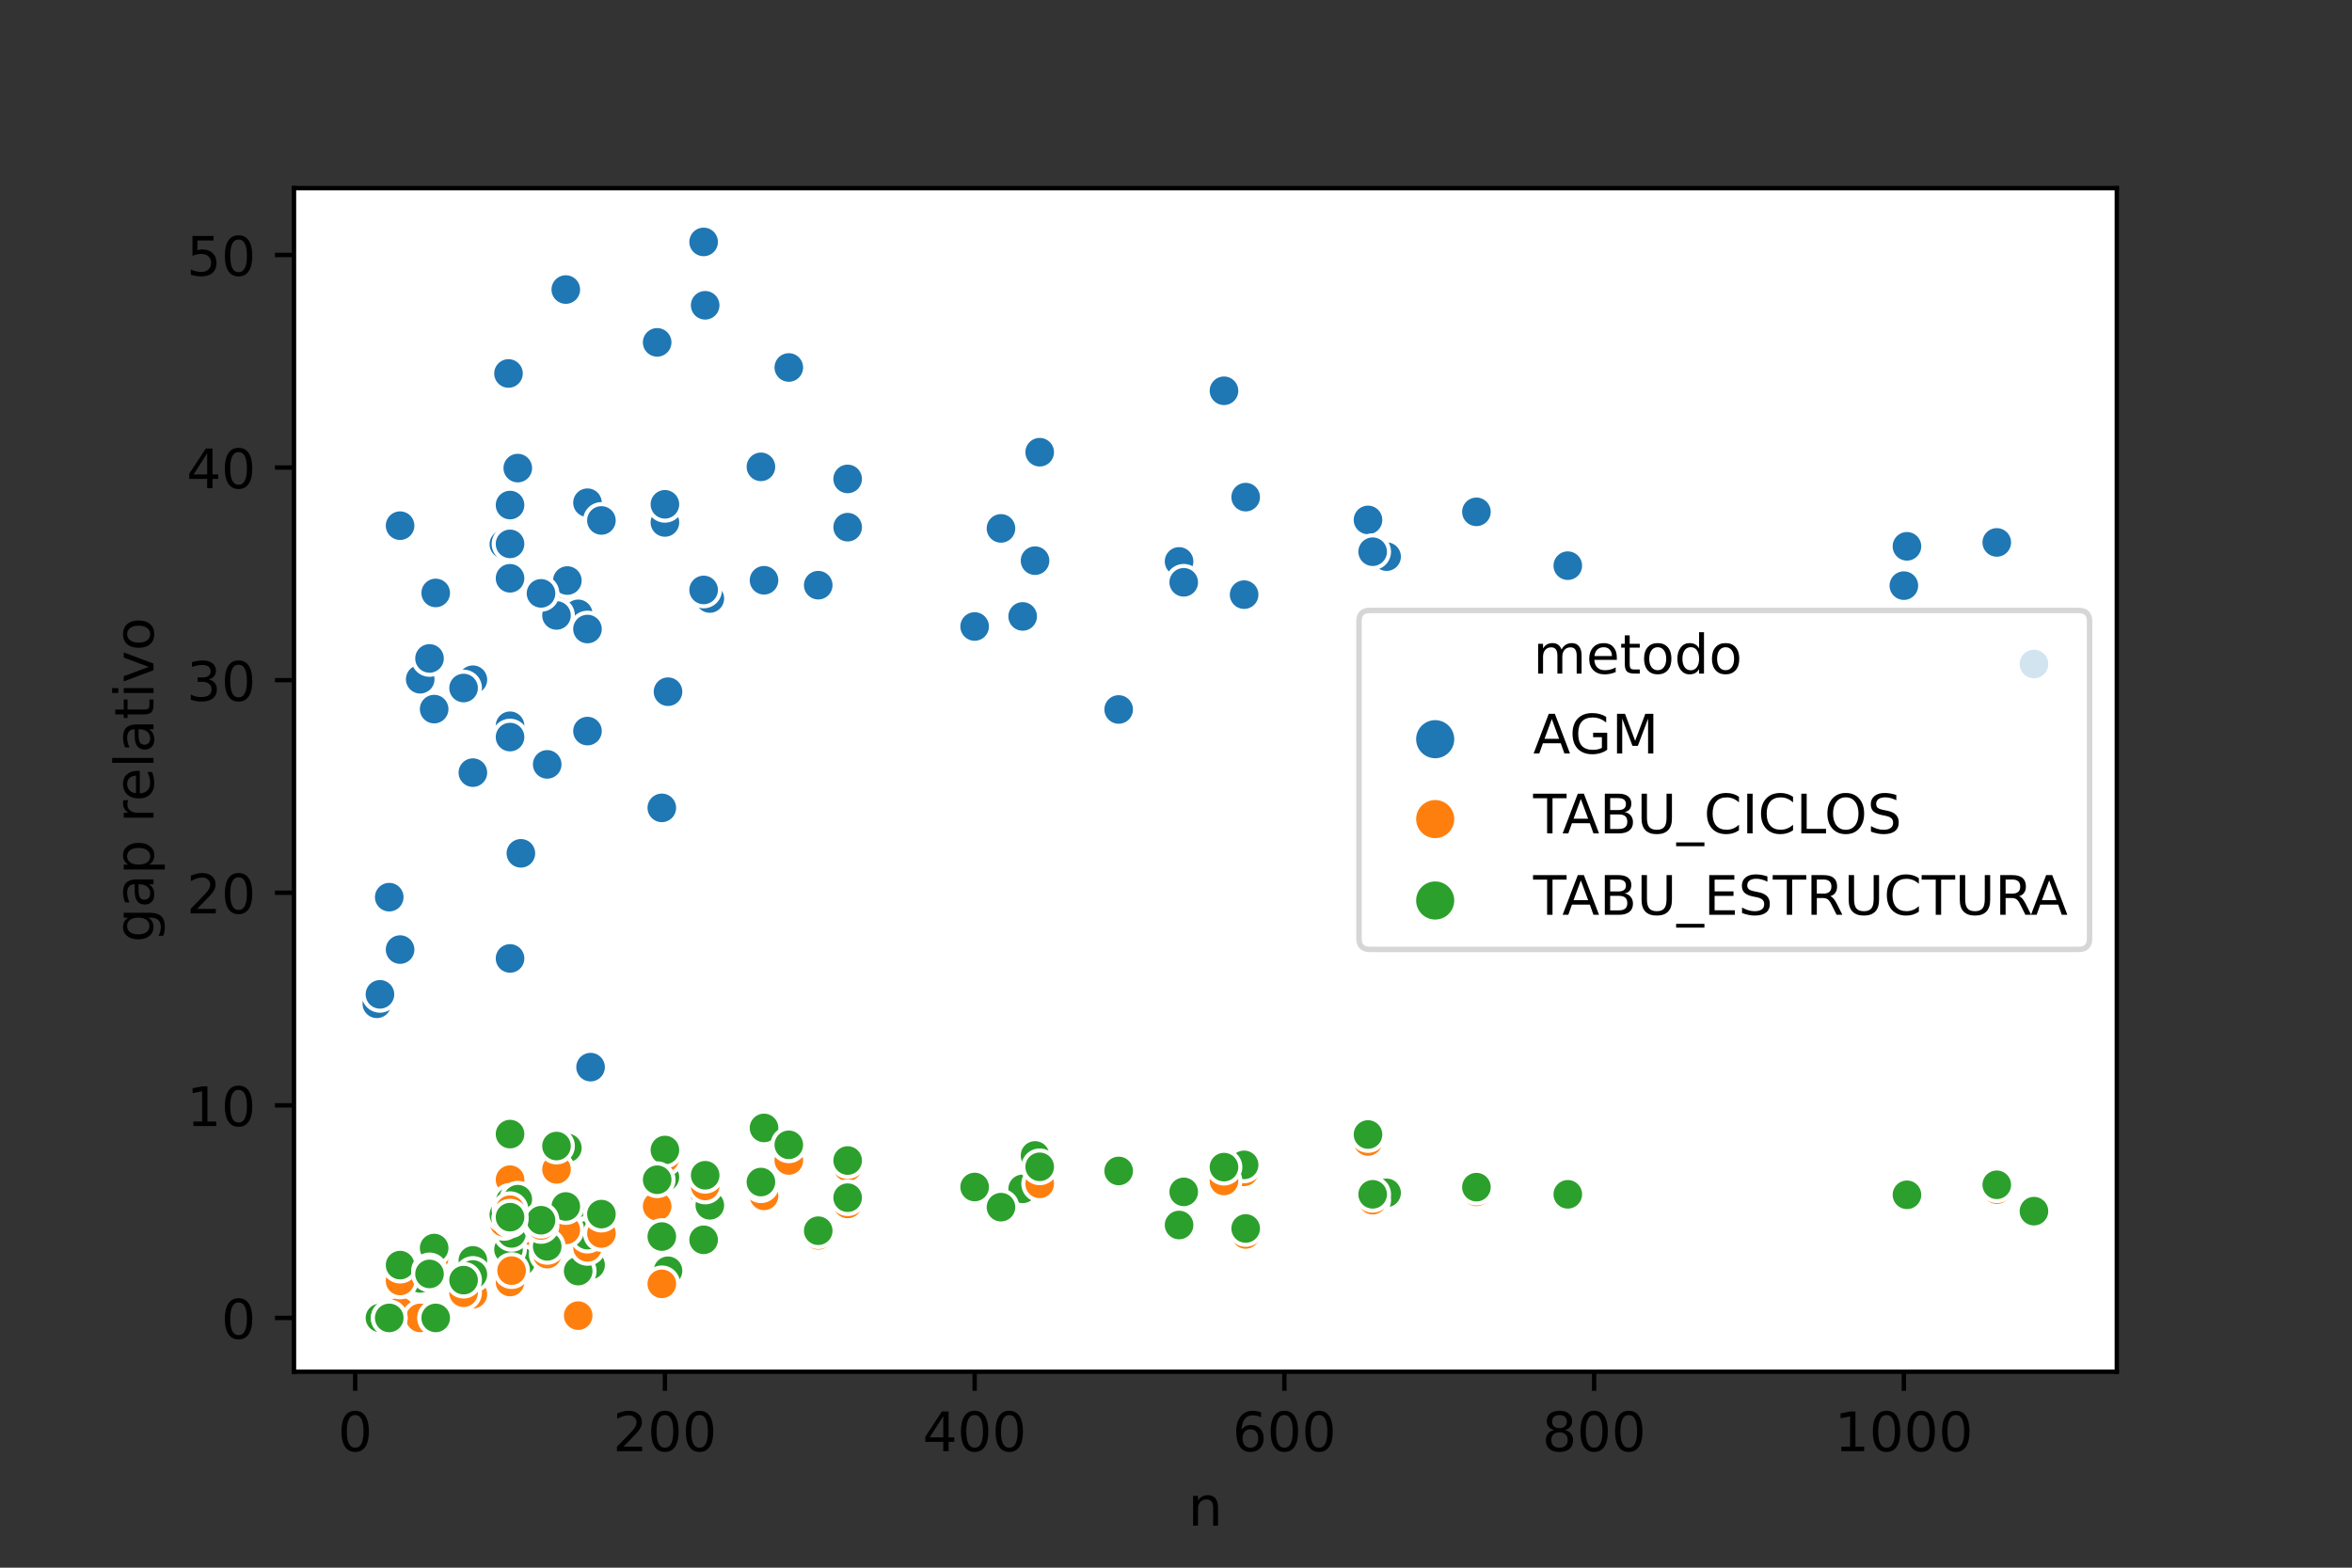 <?xml version="1.0" encoding="utf-8" standalone="no"?>
<!DOCTYPE svg PUBLIC "-//W3C//DTD SVG 1.1//EN"
  "http://www.w3.org/Graphics/SVG/1.1/DTD/svg11.dtd">
<!-- Created with matplotlib (https://matplotlib.org/) -->
<svg height="288pt" version="1.1" viewBox="0 0 432 288" width="432pt" xmlns="http://www.w3.org/2000/svg" xmlns:xlink="http://www.w3.org/1999/xlink">
 <rect x="0" y="0" width="432" height="288" fill="#333333" stroke="none"/>
 <defs>
  <style type="text/css">*{stroke-linecap:butt;stroke-linejoin:round;}</style>
 </defs>
 <g id="figure_1">
  <g id="patch_1">
   <path d="M 0 288 
L 432 288 
L 432 0 
L 0 0 
z
" style="fill:none;"/>
  </g>
  <g id="axes_1">
   <g id="patch_2">
    <path d="M 54 252 
L 388.8 252 
L 388.8 34.56 
L 54 34.56 
z
" style="fill:#ffffff;"/>
   </g>
   <g id="PathCollection_1">
    <defs>
     <path d="M 0 3 
C 0.796 3 1.559 2.684 2.121 2.121 
C 2.684 1.559 3 0.796 3 -0 
C 3 -0.796 2.684 -1.559 2.121 -2.121 
C 1.559 -2.684 0.796 -3 0 -3 
C -0.796 -3 -1.559 -2.684 -2.121 -2.121 
C -2.684 -1.559 -3 -0.796 -3 0 
C -3 0.796 -2.684 1.559 -2.121 2.121 
C -1.559 2.684 -0.796 3 0 3 
z
" id="C0_0_695ae02019"/>
    </defs>
    <g clip-path="url(#p983707b32e)">
     <use style="fill:#1f77b4;stroke:#ffffff;stroke-width:0.75;" x="254.681" xlink:href="#C0_0_695ae02019" y="102.261"/>
    </g>
    <g clip-path="url(#p983707b32e)">
     <use style="fill:#1f77b4;stroke:#ffffff;stroke-width:0.75;" x="95.672" xlink:href="#C0_0_695ae02019" y="156.765"/>
    </g>
    <g clip-path="url(#p983707b32e)">
     <use style="fill:#1f77b4;stroke:#ffffff;stroke-width:0.75;" x="93.397" xlink:href="#C0_0_695ae02019" y="68.61"/>
    </g>
    <g clip-path="url(#p983707b32e)">
     <use style="fill:#1f77b4;stroke:#ffffff;stroke-width:0.75;" x="122.126" xlink:href="#C0_0_695ae02019" y="95.979"/>
    </g>
    <g clip-path="url(#p983707b32e)">
     <use style="fill:#1f77b4;stroke:#ffffff;stroke-width:0.75;" x="251.267" xlink:href="#C0_0_695ae02019" y="95.515"/>
    </g>
    <g clip-path="url(#p983707b32e)">
     <use style="fill:#1f77b4;stroke:#ffffff;stroke-width:0.75;" x="228.511" xlink:href="#C0_0_695ae02019" y="109.242"/>
    </g>
    <g clip-path="url(#p983707b32e)">
     <use style="fill:#1f77b4;stroke:#ffffff;stroke-width:0.75;" x="108.473" xlink:href="#C0_0_695ae02019" y="196.045"/>
    </g>
    <g clip-path="url(#p983707b32e)">
     <use style="fill:#1f77b4;stroke:#ffffff;stroke-width:0.75;" x="101.361" xlink:href="#C0_0_695ae02019" y="108.731"/>
    </g>
    <g clip-path="url(#p983707b32e)">
     <use style="fill:#1f77b4;stroke:#ffffff;stroke-width:0.75;" x="73.485" xlink:href="#C0_0_695ae02019" y="174.447"/>
    </g>
    <g clip-path="url(#p983707b32e)">
     <use style="fill:#1f77b4;stroke:#ffffff;stroke-width:0.75;" x="366.755" xlink:href="#C0_0_695ae02019" y="99.65"/>
    </g>
    <g clip-path="url(#p983707b32e)">
     <use style="fill:#1f77b4;stroke:#ffffff;stroke-width:0.75;" x="86.854" xlink:href="#C0_0_695ae02019" y="124.871"/>
    </g>
    <g clip-path="url(#p983707b32e)">
     <use style="fill:#1f77b4;stroke:#ffffff;stroke-width:0.75;" x="93.681" xlink:href="#C0_0_695ae02019" y="176.075"/>
    </g>
    <g clip-path="url(#p983707b32e)">
     <use style="fill:#1f77b4;stroke:#ffffff;stroke-width:0.75;" x="107.904" xlink:href="#C0_0_695ae02019" y="134.308"/>
    </g>
    <g clip-path="url(#p983707b32e)">
     <use style="fill:#1f77b4;stroke:#ffffff;stroke-width:0.75;" x="140.331" xlink:href="#C0_0_695ae02019" y="106.602"/>
    </g>
    <g clip-path="url(#p983707b32e)">
     <use style="fill:#1f77b4;stroke:#ffffff;stroke-width:0.75;" x="122.695" xlink:href="#C0_0_695ae02019" y="127.071"/>
    </g>
    <g clip-path="url(#p983707b32e)">
     <use style="fill:#1f77b4;stroke:#ffffff;stroke-width:0.75;" x="216.564" xlink:href="#C0_0_695ae02019" y="103.14"/>
    </g>
    <g clip-path="url(#p983707b32e)">
     <use style="fill:#1f77b4;stroke:#ffffff;stroke-width:0.75;" x="77.183" xlink:href="#C0_0_695ae02019" y="124.784"/>
    </g>
    <g clip-path="url(#p983707b32e)">
     <use style="fill:#1f77b4;stroke:#ffffff;stroke-width:0.75;" x="107.904" xlink:href="#C0_0_695ae02019" y="92.353"/>
    </g>
    <g clip-path="url(#p983707b32e)">
     <use style="fill:#1f77b4;stroke:#ffffff;stroke-width:0.75;" x="86.854" xlink:href="#C0_0_695ae02019" y="141.938"/>
    </g>
    <g clip-path="url(#p983707b32e)">
     <use style="fill:#1f77b4;stroke:#ffffff;stroke-width:0.75;" x="129.238" xlink:href="#C0_0_695ae02019" y="44.444"/>
    </g>
    <g clip-path="url(#p983707b32e)">
     <use style="fill:#1f77b4;stroke:#ffffff;stroke-width:0.75;" x="122.126" xlink:href="#C0_0_695ae02019" y="92.647"/>
    </g>
    <g clip-path="url(#p983707b32e)">
     <use style="fill:#1f77b4;stroke:#ffffff;stroke-width:0.75;" x="106.197" xlink:href="#C0_0_695ae02019" y="112.769"/>
    </g>
    <g clip-path="url(#p983707b32e)">
     <use style="fill:#1f77b4;stroke:#ffffff;stroke-width:0.75;" x="271.179" xlink:href="#C0_0_695ae02019" y="94.032"/>
    </g>
    <g clip-path="url(#p983707b32e)">
     <use style="fill:#1f77b4;stroke:#ffffff;stroke-width:0.75;" x="224.813" xlink:href="#C0_0_695ae02019" y="71.79"/>
    </g>
    <g clip-path="url(#p983707b32e)">
     <use style="fill:#1f77b4;stroke:#ffffff;stroke-width:0.75;" x="155.692" xlink:href="#C0_0_695ae02019" y="87.984"/>
    </g>
    <g clip-path="url(#p983707b32e)">
     <use style="fill:#1f77b4;stroke:#ffffff;stroke-width:0.75;" x="349.688" xlink:href="#C0_0_695ae02019" y="107.586"/>
    </g>
    <g clip-path="url(#p983707b32e)">
     <use style="fill:#1f77b4;stroke:#ffffff;stroke-width:0.75;" x="107.904" xlink:href="#C0_0_695ae02019" y="115.56"/>
    </g>
    <g clip-path="url(#p983707b32e)">
     <use style="fill:#1f77b4;stroke:#ffffff;stroke-width:0.75;" x="93.681" xlink:href="#C0_0_695ae02019" y="133.331"/>
    </g>
    <g clip-path="url(#p983707b32e)">
     <use style="fill:#1f77b4;stroke:#ffffff;stroke-width:0.75;" x="69.218" xlink:href="#C0_0_695ae02019" y="184.409"/>
    </g>
    <g clip-path="url(#p983707b32e)">
     <use style="fill:#1f77b4;stroke:#ffffff;stroke-width:0.75;" x="110.464" xlink:href="#C0_0_695ae02019" y="95.614"/>
    </g>
    <g clip-path="url(#p983707b32e)">
     <use style="fill:#1f77b4;stroke:#ffffff;stroke-width:0.75;" x="130.375" xlink:href="#C0_0_695ae02019" y="109.952"/>
    </g>
    <g clip-path="url(#p983707b32e)">
     <use style="fill:#1f77b4;stroke:#ffffff;stroke-width:0.75;" x="104.206" xlink:href="#C0_0_695ae02019" y="106.651"/>
    </g>
    <g clip-path="url(#p983707b32e)">
     <use style="fill:#1f77b4;stroke:#ffffff;stroke-width:0.75;" x="93.681" xlink:href="#C0_0_695ae02019" y="106.236"/>
    </g>
    <g clip-path="url(#p983707b32e)">
     <use style="fill:#1f77b4;stroke:#ffffff;stroke-width:0.75;" x="102.215" xlink:href="#C0_0_695ae02019" y="113.062"/>
    </g>
    <g clip-path="url(#p983707b32e)">
     <use style="fill:#1f77b4;stroke:#ffffff;stroke-width:0.75;" x="103.921" xlink:href="#C0_0_695ae02019" y="53.194"/>
    </g>
    <g clip-path="url(#p983707b32e)">
     <use style="fill:#1f77b4;stroke:#ffffff;stroke-width:0.75;" x="144.882" xlink:href="#C0_0_695ae02019" y="67.512"/>
    </g>
    <g clip-path="url(#p983707b32e)">
     <use style="fill:#1f77b4;stroke:#ffffff;stroke-width:0.75;" x="79.743" xlink:href="#C0_0_695ae02019" y="130.269"/>
    </g>
    <g clip-path="url(#p983707b32e)">
     <use style="fill:#1f77b4;stroke:#ffffff;stroke-width:0.75;" x="95.103" xlink:href="#C0_0_695ae02019" y="85.994"/>
    </g>
    <g clip-path="url(#p983707b32e)">
     <use style="fill:#1f77b4;stroke:#ffffff;stroke-width:0.75;" x="120.704" xlink:href="#C0_0_695ae02019" y="62.897"/>
    </g>
    <g clip-path="url(#p983707b32e)">
     <use style="fill:#1f77b4;stroke:#ffffff;stroke-width:0.75;" x="139.762" xlink:href="#C0_0_695ae02019" y="85.765"/>
    </g>
    <g clip-path="url(#p983707b32e)">
     <use style="fill:#1f77b4;stroke:#ffffff;stroke-width:0.75;" x="252.121" xlink:href="#C0_0_695ae02019" y="101.353"/>
    </g>
    <g clip-path="url(#p983707b32e)">
     <use style="fill:#1f77b4;stroke:#ffffff;stroke-width:0.75;" x="73.485" xlink:href="#C0_0_695ae02019" y="96.57"/>
    </g>
    <g clip-path="url(#p983707b32e)">
     <use style="fill:#1f77b4;stroke:#ffffff;stroke-width:0.75;" x="187.835" xlink:href="#C0_0_695ae02019" y="113.243"/>
    </g>
    <g clip-path="url(#p983707b32e)">
     <use style="fill:#1f77b4;stroke:#ffffff;stroke-width:0.75;" x="183.852" xlink:href="#C0_0_695ae02019" y="97.072"/>
    </g>
    <g clip-path="url(#p983707b32e)">
     <use style="fill:#1f77b4;stroke:#ffffff;stroke-width:0.75;" x="150.287" xlink:href="#C0_0_695ae02019" y="107.505"/>
    </g>
    <g clip-path="url(#p983707b32e)">
     <use style="fill:#1f77b4;stroke:#ffffff;stroke-width:0.75;" x="350.257" xlink:href="#C0_0_695ae02019" y="100.365"/>
    </g>
    <g clip-path="url(#p983707b32e)">
     <use style="fill:#1f77b4;stroke:#ffffff;stroke-width:0.75;" x="129.238" xlink:href="#C0_0_695ae02019" y="108.379"/>
    </g>
    <g clip-path="url(#p983707b32e)">
     <use style="fill:#1f77b4;stroke:#ffffff;stroke-width:0.75;" x="69.787" xlink:href="#C0_0_695ae02019" y="182.671"/>
    </g>
    <g clip-path="url(#p983707b32e)">
     <use style="fill:#1f77b4;stroke:#ffffff;stroke-width:0.75;" x="93.966" xlink:href="#C0_0_695ae02019" y="99.308"/>
    </g>
    <g clip-path="url(#p983707b32e)">
     <use style="fill:#1f77b4;stroke:#ffffff;stroke-width:0.75;" x="373.582" xlink:href="#C0_0_695ae02019" y="121.983"/>
    </g>
    <g clip-path="url(#p983707b32e)">
     <use style="fill:#1f77b4;stroke:#ffffff;stroke-width:0.75;" x="100.508" xlink:href="#C0_0_695ae02019" y="140.426"/>
    </g>
    <g clip-path="url(#p983707b32e)">
     <use style="fill:#1f77b4;stroke:#ffffff;stroke-width:0.75;" x="80.027" xlink:href="#C0_0_695ae02019" y="108.93"/>
    </g>
    <g clip-path="url(#p983707b32e)">
     <use style="fill:#1f77b4;stroke:#ffffff;stroke-width:0.75;" x="121.557" xlink:href="#C0_0_695ae02019" y="148.414"/>
    </g>
    <g clip-path="url(#p983707b32e)">
     <use style="fill:#1f77b4;stroke:#ffffff;stroke-width:0.75;" x="190.11" xlink:href="#C0_0_695ae02019" y="103.001"/>
    </g>
    <g clip-path="url(#p983707b32e)">
     <use style="fill:#1f77b4;stroke:#ffffff;stroke-width:0.75;" x="85.147" xlink:href="#C0_0_695ae02019" y="126.398"/>
    </g>
    <g clip-path="url(#p983707b32e)">
     <use style="fill:#1f77b4;stroke:#ffffff;stroke-width:0.75;" x="190.964" xlink:href="#C0_0_695ae02019" y="83.075"/>
    </g>
    <g clip-path="url(#p983707b32e)">
     <use style="fill:#1f77b4;stroke:#ffffff;stroke-width:0.75;" x="92.543" xlink:href="#C0_0_695ae02019" y="99.985"/>
    </g>
    <g clip-path="url(#p983707b32e)">
     <use style="fill:#1f77b4;stroke:#ffffff;stroke-width:0.75;" x="287.962" xlink:href="#C0_0_695ae02019" y="103.92"/>
    </g>
    <g clip-path="url(#p983707b32e)">
     <use style="fill:#1f77b4;stroke:#ffffff;stroke-width:0.75;" x="99.37" xlink:href="#C0_0_695ae02019" y="109.008"/>
    </g>
    <g clip-path="url(#p983707b32e)">
     <use style="fill:#1f77b4;stroke:#ffffff;stroke-width:0.75;" x="129.522" xlink:href="#C0_0_695ae02019" y="56.086"/>
    </g>
    <g clip-path="url(#p983707b32e)">
     <use style="fill:#1f77b4;stroke:#ffffff;stroke-width:0.75;" x="179.017" xlink:href="#C0_0_695ae02019" y="115.094"/>
    </g>
    <g clip-path="url(#p983707b32e)">
     <use style="fill:#1f77b4;stroke:#ffffff;stroke-width:0.75;" x="93.681" xlink:href="#C0_0_695ae02019" y="135.409"/>
    </g>
    <g clip-path="url(#p983707b32e)">
     <use style="fill:#1f77b4;stroke:#ffffff;stroke-width:0.75;" x="217.418" xlink:href="#C0_0_695ae02019" y="106.977"/>
    </g>
    <g clip-path="url(#p983707b32e)">
     <use style="fill:#1f77b4;stroke:#ffffff;stroke-width:0.75;" x="155.692" xlink:href="#C0_0_695ae02019" y="96.848"/>
    </g>
    <g clip-path="url(#p983707b32e)">
     <use style="fill:#1f77b4;stroke:#ffffff;stroke-width:0.75;" x="228.796" xlink:href="#C0_0_695ae02019" y="91.328"/>
    </g>
    <g clip-path="url(#p983707b32e)">
     <use style="fill:#1f77b4;stroke:#ffffff;stroke-width:0.75;" x="93.681" xlink:href="#C0_0_695ae02019" y="92.784"/>
    </g>
    <g clip-path="url(#p983707b32e)">
     <use style="fill:#1f77b4;stroke:#ffffff;stroke-width:0.75;" x="78.89" xlink:href="#C0_0_695ae02019" y="120.961"/>
    </g>
    <g clip-path="url(#p983707b32e)">
     <use style="fill:#1f77b4;stroke:#ffffff;stroke-width:0.75;" x="71.494" xlink:href="#C0_0_695ae02019" y="164.819"/>
    </g>
    <g clip-path="url(#p983707b32e)">
     <use style="fill:#1f77b4;stroke:#ffffff;stroke-width:0.75;" x="205.471" xlink:href="#C0_0_695ae02019" y="130.336"/>
    </g>
    <g clip-path="url(#p983707b32e)">
     <use style="fill:#1f77b4;stroke:#ffffff;stroke-width:0.75;" x="93.681" xlink:href="#C0_0_695ae02019" y="99.919"/>
    </g>
    <g clip-path="url(#p983707b32e)">
     <use style="fill:#ff7f0e;stroke:#ffffff;stroke-width:0.75;" x="254.681" xlink:href="#C0_0_695ae02019" y="219.276"/>
    </g>
    <g clip-path="url(#p983707b32e)">
     <use style="fill:#2ca02c;stroke:#ffffff;stroke-width:0.75;" x="254.681" xlink:href="#C0_0_695ae02019" y="219.14"/>
    </g>
    <g clip-path="url(#p983707b32e)">
     <use style="fill:#ff7f0e;stroke:#ffffff;stroke-width:0.75;" x="95.672" xlink:href="#C0_0_695ae02019" y="230.427"/>
    </g>
    <g clip-path="url(#p983707b32e)">
     <use style="fill:#2ca02c;stroke:#ffffff;stroke-width:0.75;" x="95.672" xlink:href="#C0_0_695ae02019" y="231.802"/>
    </g>
    <g clip-path="url(#p983707b32e)">
     <use style="fill:#ff7f0e;stroke:#ffffff;stroke-width:0.75;" x="93.397" xlink:href="#C0_0_695ae02019" y="234.376"/>
    </g>
    <g clip-path="url(#p983707b32e)">
     <use style="fill:#2ca02c;stroke:#ffffff;stroke-width:0.75;" x="93.397" xlink:href="#C0_0_695ae02019" y="229.539"/>
    </g>
    <g clip-path="url(#p983707b32e)">
     <use style="fill:#ff7f0e;stroke:#ffffff;stroke-width:0.75;" x="122.126" xlink:href="#C0_0_695ae02019" y="216.251"/>
    </g>
    <g clip-path="url(#p983707b32e)">
     <use style="fill:#2ca02c;stroke:#ffffff;stroke-width:0.75;" x="122.126" xlink:href="#C0_0_695ae02019" y="216.264"/>
    </g>
    <g clip-path="url(#p983707b32e)">
     <use style="fill:#ff7f0e;stroke:#ffffff;stroke-width:0.75;" x="251.267" xlink:href="#C0_0_695ae02019" y="209.705"/>
    </g>
    <g clip-path="url(#p983707b32e)">
     <use style="fill:#2ca02c;stroke:#ffffff;stroke-width:0.75;" x="251.267" xlink:href="#C0_0_695ae02019" y="208.42"/>
    </g>
    <g clip-path="url(#p983707b32e)">
     <use style="fill:#ff7f0e;stroke:#ffffff;stroke-width:0.75;" x="228.511" xlink:href="#C0_0_695ae02019" y="215.279"/>
    </g>
    <g clip-path="url(#p983707b32e)">
     <use style="fill:#2ca02c;stroke:#ffffff;stroke-width:0.75;" x="228.511" xlink:href="#C0_0_695ae02019" y="213.998"/>
    </g>
    <g clip-path="url(#p983707b32e)">
     <use style="fill:#ff7f0e;stroke:#ffffff;stroke-width:0.75;" x="108.473" xlink:href="#C0_0_695ae02019" y="232.379"/>
    </g>
    <g clip-path="url(#p983707b32e)">
     <use style="fill:#2ca02c;stroke:#ffffff;stroke-width:0.75;" x="108.473" xlink:href="#C0_0_695ae02019" y="232.39"/>
    </g>
    <g clip-path="url(#p983707b32e)">
     <use style="fill:#ff7f0e;stroke:#ffffff;stroke-width:0.75;" x="101.361" xlink:href="#C0_0_695ae02019" y="227.588"/>
    </g>
    <g clip-path="url(#p983707b32e)">
     <use style="fill:#2ca02c;stroke:#ffffff;stroke-width:0.75;" x="101.361" xlink:href="#C0_0_695ae02019" y="228.034"/>
    </g>
    <g clip-path="url(#p983707b32e)">
     <use style="fill:#ff7f0e;stroke:#ffffff;stroke-width:0.75;" x="73.485" xlink:href="#C0_0_695ae02019" y="240.956"/>
    </g>
    <g clip-path="url(#p983707b32e)">
     <use style="fill:#2ca02c;stroke:#ffffff;stroke-width:0.75;" x="73.485" xlink:href="#C0_0_695ae02019" y="233.609"/>
    </g>
    <g clip-path="url(#p983707b32e)">
     <use style="fill:#ff7f0e;stroke:#ffffff;stroke-width:0.75;" x="366.755" xlink:href="#C0_0_695ae02019" y="218.552"/>
    </g>
    <g clip-path="url(#p983707b32e)">
     <use style="fill:#2ca02c;stroke:#ffffff;stroke-width:0.75;" x="366.755" xlink:href="#C0_0_695ae02019" y="217.656"/>
    </g>
    <g clip-path="url(#p983707b32e)">
     <use style="fill:#ff7f0e;stroke:#ffffff;stroke-width:0.75;" x="86.854" xlink:href="#C0_0_695ae02019" y="231.731"/>
    </g>
    <g clip-path="url(#p983707b32e)">
     <use style="fill:#2ca02c;stroke:#ffffff;stroke-width:0.75;" x="86.854" xlink:href="#C0_0_695ae02019" y="231.544"/>
    </g>
    <g clip-path="url(#p983707b32e)">
     <use style="fill:#ff7f0e;stroke:#ffffff;stroke-width:0.75;" x="93.681" xlink:href="#C0_0_695ae02019" y="235.519"/>
    </g>
    <g clip-path="url(#p983707b32e)">
     <use style="fill:#2ca02c;stroke:#ffffff;stroke-width:0.75;" x="93.681" xlink:href="#C0_0_695ae02019" y="218.903"/>
    </g>
    <g clip-path="url(#p983707b32e)">
     <use style="fill:#ff7f0e;stroke:#ffffff;stroke-width:0.75;" x="107.904" xlink:href="#C0_0_695ae02019" y="226.502"/>
    </g>
    <g clip-path="url(#p983707b32e)">
     <use style="fill:#2ca02c;stroke:#ffffff;stroke-width:0.75;" x="107.904" xlink:href="#C0_0_695ae02019" y="224.467"/>
    </g>
    <g clip-path="url(#p983707b32e)">
     <use style="fill:#ff7f0e;stroke:#ffffff;stroke-width:0.75;" x="140.331" xlink:href="#C0_0_695ae02019" y="219.694"/>
    </g>
    <g clip-path="url(#p983707b32e)">
     <use style="fill:#2ca02c;stroke:#ffffff;stroke-width:0.75;" x="140.331" xlink:href="#C0_0_695ae02019" y="207.214"/>
    </g>
    <g clip-path="url(#p983707b32e)">
     <use style="fill:#ff7f0e;stroke:#ffffff;stroke-width:0.75;" x="122.695" xlink:href="#C0_0_695ae02019" y="233.481"/>
    </g>
    <g clip-path="url(#p983707b32e)">
     <use style="fill:#2ca02c;stroke:#ffffff;stroke-width:0.75;" x="122.695" xlink:href="#C0_0_695ae02019" y="233.452"/>
    </g>
    <g clip-path="url(#p983707b32e)">
     <use style="fill:#ff7f0e;stroke:#ffffff;stroke-width:0.75;" x="216.564" xlink:href="#C0_0_695ae02019" y="225.358"/>
    </g>
    <g clip-path="url(#p983707b32e)">
     <use style="fill:#2ca02c;stroke:#ffffff;stroke-width:0.75;" x="216.564" xlink:href="#C0_0_695ae02019" y="225.048"/>
    </g>
    <g clip-path="url(#p983707b32e)">
     <use style="fill:#ff7f0e;stroke:#ffffff;stroke-width:0.75;" x="77.183" xlink:href="#C0_0_695ae02019" y="242.116"/>
    </g>
    <g clip-path="url(#p983707b32e)">
     <use style="fill:#2ca02c;stroke:#ffffff;stroke-width:0.75;" x="77.183" xlink:href="#C0_0_695ae02019" y="234.853"/>
    </g>
    <g clip-path="url(#p983707b32e)">
     <use style="fill:#ff7f0e;stroke:#ffffff;stroke-width:0.75;" x="107.904" xlink:href="#C0_0_695ae02019" y="227.275"/>
    </g>
    <g clip-path="url(#p983707b32e)">
     <use style="fill:#2ca02c;stroke:#ffffff;stroke-width:0.75;" x="107.904" xlink:href="#C0_0_695ae02019" y="226.707"/>
    </g>
    <g clip-path="url(#p983707b32e)">
     <use style="fill:#ff7f0e;stroke:#ffffff;stroke-width:0.75;" x="86.854" xlink:href="#C0_0_695ae02019" y="237.761"/>
    </g>
    <g clip-path="url(#p983707b32e)">
     <use style="fill:#2ca02c;stroke:#ffffff;stroke-width:0.75;" x="86.854" xlink:href="#C0_0_695ae02019" y="234.131"/>
    </g>
    <g clip-path="url(#p983707b32e)">
     <use style="fill:#ff7f0e;stroke:#ffffff;stroke-width:0.75;" x="129.238" xlink:href="#C0_0_695ae02019" y="218.827"/>
    </g>
    <g clip-path="url(#p983707b32e)">
     <use style="fill:#2ca02c;stroke:#ffffff;stroke-width:0.75;" x="129.238" xlink:href="#C0_0_695ae02019" y="218.827"/>
    </g>
    <g clip-path="url(#p983707b32e)">
     <use style="fill:#ff7f0e;stroke:#ffffff;stroke-width:0.75;" x="122.126" xlink:href="#C0_0_695ae02019" y="212.782"/>
    </g>
    <g clip-path="url(#p983707b32e)">
     <use style="fill:#2ca02c;stroke:#ffffff;stroke-width:0.75;" x="122.126" xlink:href="#C0_0_695ae02019" y="211.27"/>
    </g>
    <g clip-path="url(#p983707b32e)">
     <use style="fill:#ff7f0e;stroke:#ffffff;stroke-width:0.75;" x="106.197" xlink:href="#C0_0_695ae02019" y="241.696"/>
    </g>
    <g clip-path="url(#p983707b32e)">
     <use style="fill:#2ca02c;stroke:#ffffff;stroke-width:0.75;" x="106.197" xlink:href="#C0_0_695ae02019" y="233.51"/>
    </g>
    <g clip-path="url(#p983707b32e)">
     <use style="fill:#ff7f0e;stroke:#ffffff;stroke-width:0.75;" x="271.179" xlink:href="#C0_0_695ae02019" y="218.959"/>
    </g>
    <g clip-path="url(#p983707b32e)">
     <use style="fill:#2ca02c;stroke:#ffffff;stroke-width:0.75;" x="271.179" xlink:href="#C0_0_695ae02019" y="218.093"/>
    </g>
    <g clip-path="url(#p983707b32e)">
     <use style="fill:#ff7f0e;stroke:#ffffff;stroke-width:0.75;" x="224.813" xlink:href="#C0_0_695ae02019" y="216.956"/>
    </g>
    <g clip-path="url(#p983707b32e)">
     <use style="fill:#2ca02c;stroke:#ffffff;stroke-width:0.75;" x="224.813" xlink:href="#C0_0_695ae02019" y="214.412"/>
    </g>
    <g clip-path="url(#p983707b32e)">
     <use style="fill:#ff7f0e;stroke:#ffffff;stroke-width:0.75;" x="155.692" xlink:href="#C0_0_695ae02019" y="214.373"/>
    </g>
    <g clip-path="url(#p983707b32e)">
     <use style="fill:#2ca02c;stroke:#ffffff;stroke-width:0.75;" x="155.692" xlink:href="#C0_0_695ae02019" y="213.202"/>
    </g>
    <g clip-path="url(#p983707b32e)">
     <use style="fill:#ff7f0e;stroke:#ffffff;stroke-width:0.75;" x="349.688" xlink:href="#C0_0_695ae02019" y="219.724"/>
    </g>
    <g clip-path="url(#p983707b32e)">
     <use style="fill:#2ca02c;stroke:#ffffff;stroke-width:0.75;" x="349.688" xlink:href="#C0_0_695ae02019" y="219.724"/>
    </g>
    <g clip-path="url(#p983707b32e)">
     <use style="fill:#ff7f0e;stroke:#ffffff;stroke-width:0.75;" x="107.904" xlink:href="#C0_0_695ae02019" y="229.159"/>
    </g>
    <g clip-path="url(#p983707b32e)">
     <use style="fill:#2ca02c;stroke:#ffffff;stroke-width:0.75;" x="107.904" xlink:href="#C0_0_695ae02019" y="226.906"/>
    </g>
    <g clip-path="url(#p983707b32e)">
     <use style="fill:#ff7f0e;stroke:#ffffff;stroke-width:0.75;" x="93.681" xlink:href="#C0_0_695ae02019" y="216.718"/>
    </g>
    <g clip-path="url(#p983707b32e)">
     <use style="fill:#2ca02c;stroke:#ffffff;stroke-width:0.75;" x="93.681" xlink:href="#C0_0_695ae02019" y="220.701"/>
    </g>
    <g clip-path="url(#p983707b32e)">
     <use style="fill:#ff7f0e;stroke:#ffffff;stroke-width:0.75;" x="69.218" xlink:href="#C0_0_695ae02019" y="242.116"/>
    </g>
    <g clip-path="url(#p983707b32e)">
     <use style="fill:#2ca02c;stroke:#ffffff;stroke-width:0.75;" x="69.218" xlink:href="#C0_0_695ae02019" y="242.116"/>
    </g>
    <g clip-path="url(#p983707b32e)">
     <use style="fill:#ff7f0e;stroke:#ffffff;stroke-width:0.75;" x="110.464" xlink:href="#C0_0_695ae02019" y="226.608"/>
    </g>
    <g clip-path="url(#p983707b32e)">
     <use style="fill:#2ca02c;stroke:#ffffff;stroke-width:0.75;" x="110.464" xlink:href="#C0_0_695ae02019" y="223.044"/>
    </g>
    <g clip-path="url(#p983707b32e)">
     <use style="fill:#ff7f0e;stroke:#ffffff;stroke-width:0.75;" x="130.375" xlink:href="#C0_0_695ae02019" y="221.629"/>
    </g>
    <g clip-path="url(#p983707b32e)">
     <use style="fill:#2ca02c;stroke:#ffffff;stroke-width:0.75;" x="130.375" xlink:href="#C0_0_695ae02019" y="221.429"/>
    </g>
    <g clip-path="url(#p983707b32e)">
     <use style="fill:#ff7f0e;stroke:#ffffff;stroke-width:0.75;" x="104.206" xlink:href="#C0_0_695ae02019" y="210.89"/>
    </g>
    <g clip-path="url(#p983707b32e)">
     <use style="fill:#2ca02c;stroke:#ffffff;stroke-width:0.75;" x="104.206" xlink:href="#C0_0_695ae02019" y="210.89"/>
    </g>
    <g clip-path="url(#p983707b32e)">
     <use style="fill:#ff7f0e;stroke:#ffffff;stroke-width:0.75;" x="93.681" xlink:href="#C0_0_695ae02019" y="223.557"/>
    </g>
    <g clip-path="url(#p983707b32e)">
     <use style="fill:#2ca02c;stroke:#ffffff;stroke-width:0.75;" x="93.681" xlink:href="#C0_0_695ae02019" y="223.651"/>
    </g>
    <g clip-path="url(#p983707b32e)">
     <use style="fill:#ff7f0e;stroke:#ffffff;stroke-width:0.75;" x="102.215" xlink:href="#C0_0_695ae02019" y="214.823"/>
    </g>
    <g clip-path="url(#p983707b32e)">
     <use style="fill:#2ca02c;stroke:#ffffff;stroke-width:0.75;" x="102.215" xlink:href="#C0_0_695ae02019" y="210.54"/>
    </g>
    <g clip-path="url(#p983707b32e)">
     <use style="fill:#ff7f0e;stroke:#ffffff;stroke-width:0.75;" x="103.921" xlink:href="#C0_0_695ae02019" y="225.949"/>
    </g>
    <g clip-path="url(#p983707b32e)">
     <use style="fill:#2ca02c;stroke:#ffffff;stroke-width:0.75;" x="103.921" xlink:href="#C0_0_695ae02019" y="221.643"/>
    </g>
    <g clip-path="url(#p983707b32e)">
     <use style="fill:#ff7f0e;stroke:#ffffff;stroke-width:0.75;" x="144.882" xlink:href="#C0_0_695ae02019" y="213.192"/>
    </g>
    <g clip-path="url(#p983707b32e)">
     <use style="fill:#2ca02c;stroke:#ffffff;stroke-width:0.75;" x="144.882" xlink:href="#C0_0_695ae02019" y="210.315"/>
    </g>
    <g clip-path="url(#p983707b32e)">
     <use style="fill:#ff7f0e;stroke:#ffffff;stroke-width:0.75;" x="79.743" xlink:href="#C0_0_695ae02019" y="231.115"/>
    </g>
    <g clip-path="url(#p983707b32e)">
     <use style="fill:#2ca02c;stroke:#ffffff;stroke-width:0.75;" x="79.743" xlink:href="#C0_0_695ae02019" y="229.281"/>
    </g>
    <g clip-path="url(#p983707b32e)">
     <use style="fill:#ff7f0e;stroke:#ffffff;stroke-width:0.75;" x="95.103" xlink:href="#C0_0_695ae02019" y="220.686"/>
    </g>
    <g clip-path="url(#p983707b32e)">
     <use style="fill:#2ca02c;stroke:#ffffff;stroke-width:0.75;" x="95.103" xlink:href="#C0_0_695ae02019" y="220.306"/>
    </g>
    <g clip-path="url(#p983707b32e)">
     <use style="fill:#ff7f0e;stroke:#ffffff;stroke-width:0.75;" x="120.704" xlink:href="#C0_0_695ae02019" y="221.605"/>
    </g>
    <g clip-path="url(#p983707b32e)">
     <use style="fill:#2ca02c;stroke:#ffffff;stroke-width:0.75;" x="120.704" xlink:href="#C0_0_695ae02019" y="216.73"/>
    </g>
    <g clip-path="url(#p983707b32e)">
     <use style="fill:#ff7f0e;stroke:#ffffff;stroke-width:0.75;" x="139.762" xlink:href="#C0_0_695ae02019" y="217.645"/>
    </g>
    <g clip-path="url(#p983707b32e)">
     <use style="fill:#2ca02c;stroke:#ffffff;stroke-width:0.75;" x="139.762" xlink:href="#C0_0_695ae02019" y="217.153"/>
    </g>
    <g clip-path="url(#p983707b32e)">
     <use style="fill:#ff7f0e;stroke:#ffffff;stroke-width:0.75;" x="252.121" xlink:href="#C0_0_695ae02019" y="220.478"/>
    </g>
    <g clip-path="url(#p983707b32e)">
     <use style="fill:#2ca02c;stroke:#ffffff;stroke-width:0.75;" x="252.121" xlink:href="#C0_0_695ae02019" y="219.408"/>
    </g>
    <g clip-path="url(#p983707b32e)">
     <use style="fill:#ff7f0e;stroke:#ffffff;stroke-width:0.75;" x="73.485" xlink:href="#C0_0_695ae02019" y="235.324"/>
    </g>
    <g clip-path="url(#p983707b32e)">
     <use style="fill:#2ca02c;stroke:#ffffff;stroke-width:0.75;" x="73.485" xlink:href="#C0_0_695ae02019" y="232.413"/>
    </g>
    <g clip-path="url(#p983707b32e)">
     <use style="fill:#ff7f0e;stroke:#ffffff;stroke-width:0.75;" x="187.835" xlink:href="#C0_0_695ae02019" y="218.742"/>
    </g>
    <g clip-path="url(#p983707b32e)">
     <use style="fill:#2ca02c;stroke:#ffffff;stroke-width:0.75;" x="187.835" xlink:href="#C0_0_695ae02019" y="218.405"/>
    </g>
    <g clip-path="url(#p983707b32e)">
     <use style="fill:#ff7f0e;stroke:#ffffff;stroke-width:0.75;" x="183.852" xlink:href="#C0_0_695ae02019" y="222.031"/>
    </g>
    <g clip-path="url(#p983707b32e)">
     <use style="fill:#2ca02c;stroke:#ffffff;stroke-width:0.75;" x="183.852" xlink:href="#C0_0_695ae02019" y="221.767"/>
    </g>
    <g clip-path="url(#p983707b32e)">
     <use style="fill:#ff7f0e;stroke:#ffffff;stroke-width:0.75;" x="150.287" xlink:href="#C0_0_695ae02019" y="226.945"/>
    </g>
    <g clip-path="url(#p983707b32e)">
     <use style="fill:#2ca02c;stroke:#ffffff;stroke-width:0.75;" x="150.287" xlink:href="#C0_0_695ae02019" y="226.094"/>
    </g>
    <g clip-path="url(#p983707b32e)">
     <use style="fill:#ff7f0e;stroke:#ffffff;stroke-width:0.75;" x="350.257" xlink:href="#C0_0_695ae02019" y="219.613"/>
    </g>
    <g clip-path="url(#p983707b32e)">
     <use style="fill:#2ca02c;stroke:#ffffff;stroke-width:0.75;" x="350.257" xlink:href="#C0_0_695ae02019" y="219.497"/>
    </g>
    <g clip-path="url(#p983707b32e)">
     <use style="fill:#ff7f0e;stroke:#ffffff;stroke-width:0.75;" x="129.238" xlink:href="#C0_0_695ae02019" y="228.364"/>
    </g>
    <g clip-path="url(#p983707b32e)">
     <use style="fill:#2ca02c;stroke:#ffffff;stroke-width:0.75;" x="129.238" xlink:href="#C0_0_695ae02019" y="227.766"/>
    </g>
    <g clip-path="url(#p983707b32e)">
     <use style="fill:#ff7f0e;stroke:#ffffff;stroke-width:0.75;" x="69.787" xlink:href="#C0_0_695ae02019" y="242.116"/>
    </g>
    <g clip-path="url(#p983707b32e)">
     <use style="fill:#2ca02c;stroke:#ffffff;stroke-width:0.75;" x="69.787" xlink:href="#C0_0_695ae02019" y="242.116"/>
    </g>
    <g clip-path="url(#p983707b32e)">
     <use style="fill:#ff7f0e;stroke:#ffffff;stroke-width:0.75;" x="93.966" xlink:href="#C0_0_695ae02019" y="233.424"/>
    </g>
    <g clip-path="url(#p983707b32e)">
     <use style="fill:#2ca02c;stroke:#ffffff;stroke-width:0.75;" x="93.966" xlink:href="#C0_0_695ae02019" y="226.594"/>
    </g>
    <g clip-path="url(#p983707b32e)">
     <use style="fill:#ff7f0e;stroke:#ffffff;stroke-width:0.75;" x="373.582" xlink:href="#C0_0_695ae02019" y="222.82"/>
    </g>
    <g clip-path="url(#p983707b32e)">
     <use style="fill:#2ca02c;stroke:#ffffff;stroke-width:0.75;" x="373.582" xlink:href="#C0_0_695ae02019" y="222.502"/>
    </g>
    <g clip-path="url(#p983707b32e)">
     <use style="fill:#ff7f0e;stroke:#ffffff;stroke-width:0.75;" x="100.508" xlink:href="#C0_0_695ae02019" y="230.399"/>
    </g>
    <g clip-path="url(#p983707b32e)">
     <use style="fill:#2ca02c;stroke:#ffffff;stroke-width:0.75;" x="100.508" xlink:href="#C0_0_695ae02019" y="228.97"/>
    </g>
    <g clip-path="url(#p983707b32e)">
     <use style="fill:#ff7f0e;stroke:#ffffff;stroke-width:0.75;" x="80.027" xlink:href="#C0_0_695ae02019" y="242.116"/>
    </g>
    <g clip-path="url(#p983707b32e)">
     <use style="fill:#2ca02c;stroke:#ffffff;stroke-width:0.75;" x="80.027" xlink:href="#C0_0_695ae02019" y="242.116"/>
    </g>
    <g clip-path="url(#p983707b32e)">
     <use style="fill:#ff7f0e;stroke:#ffffff;stroke-width:0.75;" x="121.557" xlink:href="#C0_0_695ae02019" y="235.855"/>
    </g>
    <g clip-path="url(#p983707b32e)">
     <use style="fill:#2ca02c;stroke:#ffffff;stroke-width:0.75;" x="121.557" xlink:href="#C0_0_695ae02019" y="227.168"/>
    </g>
    <g clip-path="url(#p983707b32e)">
     <use style="fill:#ff7f0e;stroke:#ffffff;stroke-width:0.75;" x="190.11" xlink:href="#C0_0_695ae02019" y="213.409"/>
    </g>
    <g clip-path="url(#p983707b32e)">
     <use style="fill:#2ca02c;stroke:#ffffff;stroke-width:0.75;" x="190.11" xlink:href="#C0_0_695ae02019" y="212.269"/>
    </g>
    <g clip-path="url(#p983707b32e)">
     <use style="fill:#ff7f0e;stroke:#ffffff;stroke-width:0.75;" x="85.147" xlink:href="#C0_0_695ae02019" y="237.488"/>
    </g>
    <g clip-path="url(#p983707b32e)">
     <use style="fill:#2ca02c;stroke:#ffffff;stroke-width:0.75;" x="85.147" xlink:href="#C0_0_695ae02019" y="235.173"/>
    </g>
    <g clip-path="url(#p983707b32e)">
     <use style="fill:#ff7f0e;stroke:#ffffff;stroke-width:0.75;" x="190.964" xlink:href="#C0_0_695ae02019" y="217.489"/>
    </g>
    <g clip-path="url(#p983707b32e)">
     <use style="fill:#2ca02c;stroke:#ffffff;stroke-width:0.75;" x="190.964" xlink:href="#C0_0_695ae02019" y="214.358"/>
    </g>
    <g clip-path="url(#p983707b32e)">
     <use style="fill:#ff7f0e;stroke:#ffffff;stroke-width:0.75;" x="92.543" xlink:href="#C0_0_695ae02019" y="224.566"/>
    </g>
    <g clip-path="url(#p983707b32e)">
     <use style="fill:#2ca02c;stroke:#ffffff;stroke-width:0.75;" x="92.543" xlink:href="#C0_0_695ae02019" y="223.144"/>
    </g>
    <g clip-path="url(#p983707b32e)">
     <use style="fill:#ff7f0e;stroke:#ffffff;stroke-width:0.75;" x="287.962" xlink:href="#C0_0_695ae02019" y="219.941"/>
    </g>
    <g clip-path="url(#p983707b32e)">
     <use style="fill:#2ca02c;stroke:#ffffff;stroke-width:0.75;" x="287.962" xlink:href="#C0_0_695ae02019" y="219.409"/>
    </g>
    <g clip-path="url(#p983707b32e)">
     <use style="fill:#ff7f0e;stroke:#ffffff;stroke-width:0.75;" x="99.37" xlink:href="#C0_0_695ae02019" y="225.126"/>
    </g>
    <g clip-path="url(#p983707b32e)">
     <use style="fill:#2ca02c;stroke:#ffffff;stroke-width:0.75;" x="99.37" xlink:href="#C0_0_695ae02019" y="224.17"/>
    </g>
    <g clip-path="url(#p983707b32e)">
     <use style="fill:#ff7f0e;stroke:#ffffff;stroke-width:0.75;" x="129.522" xlink:href="#C0_0_695ae02019" y="217.877"/>
    </g>
    <g clip-path="url(#p983707b32e)">
     <use style="fill:#2ca02c;stroke:#ffffff;stroke-width:0.75;" x="129.522" xlink:href="#C0_0_695ae02019" y="215.909"/>
    </g>
    <g clip-path="url(#p983707b32e)">
     <use style="fill:#ff7f0e;stroke:#ffffff;stroke-width:0.75;" x="179.017" xlink:href="#C0_0_695ae02019" y="218.066"/>
    </g>
    <g clip-path="url(#p983707b32e)">
     <use style="fill:#2ca02c;stroke:#ffffff;stroke-width:0.75;" x="179.017" xlink:href="#C0_0_695ae02019" y="218.066"/>
    </g>
    <g clip-path="url(#p983707b32e)">
     <use style="fill:#ff7f0e;stroke:#ffffff;stroke-width:0.75;" x="93.681" xlink:href="#C0_0_695ae02019" y="222.235"/>
    </g>
    <g clip-path="url(#p983707b32e)">
     <use style="fill:#2ca02c;stroke:#ffffff;stroke-width:0.75;" x="93.681" xlink:href="#C0_0_695ae02019" y="223.684"/>
    </g>
    <g clip-path="url(#p983707b32e)">
     <use style="fill:#ff7f0e;stroke:#ffffff;stroke-width:0.75;" x="217.418" xlink:href="#C0_0_695ae02019" y="218.957"/>
    </g>
    <g clip-path="url(#p983707b32e)">
     <use style="fill:#2ca02c;stroke:#ffffff;stroke-width:0.75;" x="217.418" xlink:href="#C0_0_695ae02019" y="218.957"/>
    </g>
    <g clip-path="url(#p983707b32e)">
     <use style="fill:#ff7f0e;stroke:#ffffff;stroke-width:0.75;" x="155.692" xlink:href="#C0_0_695ae02019" y="221.181"/>
    </g>
    <g clip-path="url(#p983707b32e)">
     <use style="fill:#2ca02c;stroke:#ffffff;stroke-width:0.75;" x="155.692" xlink:href="#C0_0_695ae02019" y="220.028"/>
    </g>
    <g clip-path="url(#p983707b32e)">
     <use style="fill:#ff7f0e;stroke:#ffffff;stroke-width:0.75;" x="228.796" xlink:href="#C0_0_695ae02019" y="226.778"/>
    </g>
    <g clip-path="url(#p983707b32e)">
     <use style="fill:#2ca02c;stroke:#ffffff;stroke-width:0.75;" x="228.796" xlink:href="#C0_0_695ae02019" y="225.682"/>
    </g>
    <g clip-path="url(#p983707b32e)">
     <use style="fill:#ff7f0e;stroke:#ffffff;stroke-width:0.75;" x="93.681" xlink:href="#C0_0_695ae02019" y="224.118"/>
    </g>
    <g clip-path="url(#p983707b32e)">
     <use style="fill:#2ca02c;stroke:#ffffff;stroke-width:0.75;" x="93.681" xlink:href="#C0_0_695ae02019" y="223.605"/>
    </g>
    <g clip-path="url(#p983707b32e)">
     <use style="fill:#ff7f0e;stroke:#ffffff;stroke-width:0.75;" x="78.89" xlink:href="#C0_0_695ae02019" y="233.481"/>
    </g>
    <g clip-path="url(#p983707b32e)">
     <use style="fill:#2ca02c;stroke:#ffffff;stroke-width:0.75;" x="78.89" xlink:href="#C0_0_695ae02019" y="234.032"/>
    </g>
    <g clip-path="url(#p983707b32e)">
     <use style="fill:#ff7f0e;stroke:#ffffff;stroke-width:0.75;" x="71.494" xlink:href="#C0_0_695ae02019" y="242.116"/>
    </g>
    <g clip-path="url(#p983707b32e)">
     <use style="fill:#2ca02c;stroke:#ffffff;stroke-width:0.75;" x="71.494" xlink:href="#C0_0_695ae02019" y="242.116"/>
    </g>
    <g clip-path="url(#p983707b32e)">
     <use style="fill:#ff7f0e;stroke:#ffffff;stroke-width:0.75;" x="205.471" xlink:href="#C0_0_695ae02019" y="215.114"/>
    </g>
    <g clip-path="url(#p983707b32e)">
     <use style="fill:#2ca02c;stroke:#ffffff;stroke-width:0.75;" x="205.471" xlink:href="#C0_0_695ae02019" y="215.114"/>
    </g>
    <g clip-path="url(#p983707b32e)">
     <use style="fill:#ff7f0e;stroke:#ffffff;stroke-width:0.75;" x="93.681" xlink:href="#C0_0_695ae02019" y="208.443"/>
    </g>
    <g clip-path="url(#p983707b32e)">
     <use style="fill:#2ca02c;stroke:#ffffff;stroke-width:0.75;" x="93.681" xlink:href="#C0_0_695ae02019" y="208.344"/>
    </g>
   </g>
   <g id="PathCollection_2"/>
   <g id="PathCollection_3"/>
   <g id="PathCollection_4"/>
   <g id="PathCollection_5"/>
   <g id="matplotlib.axis_1">
    <g id="xtick_1">
     <g id="line2d_1">
      <defs>
       <path d="M 0 0 
L 0 3.5 
" id="m39aa547383" style="stroke:#000000;stroke-width:0.8;"/>
      </defs>
      <g>
       <use style="stroke:#000000;stroke-width:0.8;" x="65.236" xlink:href="#m39aa547383" y="252"/>
      </g>
     </g>
     <g id="text_1">
      <!-- 0 -->
      <g transform="translate(62.055 266.598)scale(0.1 -0.1)">
       <defs>
        <path d="M 31.781 66.406 
Q 24.172 66.406 20.328 58.906 
Q 16.5 51.422 16.5 36.375 
Q 16.5 21.391 20.328 13.891 
Q 24.172 6.391 31.781 6.391 
Q 39.453 6.391 43.281 13.891 
Q 47.125 21.391 47.125 36.375 
Q 47.125 51.422 43.281 58.906 
Q 39.453 66.406 31.781 66.406 
z
M 31.781 74.219 
Q 44.047 74.219 50.516 64.516 
Q 56.984 54.828 56.984 36.375 
Q 56.984 17.969 50.516 8.266 
Q 44.047 -1.422 31.781 -1.422 
Q 19.531 -1.422 13.062 8.266 
Q 6.594 17.969 6.594 36.375 
Q 6.594 54.828 13.062 64.516 
Q 19.531 74.219 31.781 74.219 
z
" id="DejaVuSans-48"/>
       </defs>
       <use xlink:href="#DejaVuSans-48"/>
      </g>
     </g>
    </g>
    <g id="xtick_2">
     <g id="line2d_2">
      <g>
       <use style="stroke:#000000;stroke-width:0.8;" x="122.126" xlink:href="#m39aa547383" y="252"/>
      </g>
     </g>
     <g id="text_2">
      <!-- 200 -->
      <g transform="translate(112.583 266.598)scale(0.1 -0.1)">
       <defs>
        <path d="M 19.188 8.297 
L 53.609 8.297 
L 53.609 0 
L 7.328 0 
L 7.328 8.297 
Q 12.938 14.109 22.625 23.891 
Q 32.328 33.688 34.812 36.531 
Q 39.547 41.844 41.422 45.531 
Q 43.312 49.219 43.312 52.781 
Q 43.312 58.594 39.234 62.25 
Q 35.156 65.922 28.609 65.922 
Q 23.969 65.922 18.812 64.312 
Q 13.672 62.703 7.812 59.422 
L 7.812 69.391 
Q 13.766 71.781 18.938 73 
Q 24.125 74.219 28.422 74.219 
Q 39.75 74.219 46.484 68.547 
Q 53.219 62.891 53.219 53.422 
Q 53.219 48.922 51.531 44.891 
Q 49.859 40.875 45.406 35.406 
Q 44.188 33.984 37.641 27.219 
Q 31.109 20.453 19.188 8.297 
z
" id="DejaVuSans-50"/>
       </defs>
       <use xlink:href="#DejaVuSans-50"/>
       <use x="63.623" xlink:href="#DejaVuSans-48"/>
       <use x="127.246" xlink:href="#DejaVuSans-48"/>
      </g>
     </g>
    </g>
    <g id="xtick_3">
     <g id="line2d_3">
      <g>
       <use style="stroke:#000000;stroke-width:0.8;" x="179.017" xlink:href="#m39aa547383" y="252"/>
      </g>
     </g>
     <g id="text_3">
      <!-- 400 -->
      <g transform="translate(169.473 266.598)scale(0.1 -0.1)">
       <defs>
        <path d="M 37.797 64.312 
L 12.891 25.391 
L 37.797 25.391 
z
M 35.203 72.906 
L 47.609 72.906 
L 47.609 25.391 
L 58.016 25.391 
L 58.016 17.188 
L 47.609 17.188 
L 47.609 0 
L 37.797 0 
L 37.797 17.188 
L 4.891 17.188 
L 4.891 26.703 
z
" id="DejaVuSans-52"/>
       </defs>
       <use xlink:href="#DejaVuSans-52"/>
       <use x="63.623" xlink:href="#DejaVuSans-48"/>
       <use x="127.246" xlink:href="#DejaVuSans-48"/>
      </g>
     </g>
    </g>
    <g id="xtick_4">
     <g id="line2d_4">
      <g>
       <use style="stroke:#000000;stroke-width:0.8;" x="235.907" xlink:href="#m39aa547383" y="252"/>
      </g>
     </g>
     <g id="text_4">
      <!-- 600 -->
      <g transform="translate(226.363 266.598)scale(0.1 -0.1)">
       <defs>
        <path d="M 33.016 40.375 
Q 26.375 40.375 22.484 35.828 
Q 18.609 31.297 18.609 23.391 
Q 18.609 15.531 22.484 10.953 
Q 26.375 6.391 33.016 6.391 
Q 39.656 6.391 43.531 10.953 
Q 47.406 15.531 47.406 23.391 
Q 47.406 31.297 43.531 35.828 
Q 39.656 40.375 33.016 40.375 
z
M 52.594 71.297 
L 52.594 62.312 
Q 48.875 64.062 45.094 64.984 
Q 41.312 65.922 37.594 65.922 
Q 27.828 65.922 22.672 59.328 
Q 17.531 52.734 16.797 39.406 
Q 19.672 43.656 24.016 45.922 
Q 28.375 48.188 33.594 48.188 
Q 44.578 48.188 50.953 41.516 
Q 57.328 34.859 57.328 23.391 
Q 57.328 12.156 50.688 5.359 
Q 44.047 -1.422 33.016 -1.422 
Q 20.359 -1.422 13.672 8.266 
Q 6.984 17.969 6.984 36.375 
Q 6.984 53.656 15.188 63.938 
Q 23.391 74.219 37.203 74.219 
Q 40.922 74.219 44.703 73.484 
Q 48.484 72.75 52.594 71.297 
z
" id="DejaVuSans-54"/>
       </defs>
       <use xlink:href="#DejaVuSans-54"/>
       <use x="63.623" xlink:href="#DejaVuSans-48"/>
       <use x="127.246" xlink:href="#DejaVuSans-48"/>
      </g>
     </g>
    </g>
    <g id="xtick_5">
     <g id="line2d_5">
      <g>
       <use style="stroke:#000000;stroke-width:0.8;" x="292.797" xlink:href="#m39aa547383" y="252"/>
      </g>
     </g>
     <g id="text_5">
      <!-- 800 -->
      <g transform="translate(283.254 266.598)scale(0.1 -0.1)">
       <defs>
        <path d="M 31.781 34.625 
Q 24.75 34.625 20.719 30.859 
Q 16.703 27.094 16.703 20.516 
Q 16.703 13.922 20.719 10.156 
Q 24.75 6.391 31.781 6.391 
Q 38.812 6.391 42.859 10.172 
Q 46.922 13.969 46.922 20.516 
Q 46.922 27.094 42.891 30.859 
Q 38.875 34.625 31.781 34.625 
z
M 21.922 38.812 
Q 15.578 40.375 12.031 44.719 
Q 8.5 49.078 8.5 55.328 
Q 8.5 64.062 14.719 69.141 
Q 20.953 74.219 31.781 74.219 
Q 42.672 74.219 48.875 69.141 
Q 55.078 64.062 55.078 55.328 
Q 55.078 49.078 51.531 44.719 
Q 48 40.375 41.703 38.812 
Q 48.828 37.156 52.797 32.312 
Q 56.781 27.484 56.781 20.516 
Q 56.781 9.906 50.312 4.234 
Q 43.844 -1.422 31.781 -1.422 
Q 19.734 -1.422 13.25 4.234 
Q 6.781 9.906 6.781 20.516 
Q 6.781 27.484 10.781 32.312 
Q 14.797 37.156 21.922 38.812 
z
M 18.312 54.391 
Q 18.312 48.734 21.844 45.562 
Q 25.391 42.391 31.781 42.391 
Q 38.141 42.391 41.719 45.562 
Q 45.312 48.734 45.312 54.391 
Q 45.312 60.062 41.719 63.234 
Q 38.141 66.406 31.781 66.406 
Q 25.391 66.406 21.844 63.234 
Q 18.312 60.062 18.312 54.391 
z
" id="DejaVuSans-56"/>
       </defs>
       <use xlink:href="#DejaVuSans-56"/>
       <use x="63.623" xlink:href="#DejaVuSans-48"/>
       <use x="127.246" xlink:href="#DejaVuSans-48"/>
      </g>
     </g>
    </g>
    <g id="xtick_6">
     <g id="line2d_6">
      <g>
       <use style="stroke:#000000;stroke-width:0.8;" x="349.688" xlink:href="#m39aa547383" y="252"/>
      </g>
     </g>
     <g id="text_6">
      <!-- 1000 -->
      <g transform="translate(336.963 266.598)scale(0.1 -0.1)">
       <defs>
        <path d="M 12.406 8.297 
L 28.516 8.297 
L 28.516 63.922 
L 10.984 60.406 
L 10.984 69.391 
L 28.422 72.906 
L 38.281 72.906 
L 38.281 8.297 
L 54.391 8.297 
L 54.391 0 
L 12.406 0 
z
" id="DejaVuSans-49"/>
       </defs>
       <use xlink:href="#DejaVuSans-49"/>
       <use x="63.623" xlink:href="#DejaVuSans-48"/>
       <use x="127.246" xlink:href="#DejaVuSans-48"/>
       <use x="190.869" xlink:href="#DejaVuSans-48"/>
      </g>
     </g>
    </g>
    <g id="text_7">
     <!-- n -->
     <g transform="translate(218.231 280.277)scale(0.1 -0.1)">
      <defs>
       <path d="M 54.891 33.016 
L 54.891 0 
L 45.906 0 
L 45.906 32.719 
Q 45.906 40.484 42.875 44.328 
Q 39.844 48.188 33.797 48.188 
Q 26.516 48.188 22.312 43.547 
Q 18.109 38.922 18.109 30.906 
L 18.109 0 
L 9.078 0 
L 9.078 54.688 
L 18.109 54.688 
L 18.109 46.188 
Q 21.344 51.125 25.703 53.562 
Q 30.078 56 35.797 56 
Q 45.219 56 50.047 50.172 
Q 54.891 44.344 54.891 33.016 
z
" id="DejaVuSans-110"/>
      </defs>
      <use xlink:href="#DejaVuSans-110"/>
     </g>
    </g>
   </g>
   <g id="matplotlib.axis_2">
    <g id="ytick_1">
     <g id="line2d_7">
      <defs>
       <path d="M 0 0 
L -3.5 0 
" id="m22d9590706" style="stroke:#000000;stroke-width:0.8;"/>
      </defs>
      <g>
       <use style="stroke:#000000;stroke-width:0.8;" x="54" xlink:href="#m22d9590706" y="242.116"/>
      </g>
     </g>
     <g id="text_8">
      <!-- 0 -->
      <g transform="translate(40.638 245.916)scale(0.1 -0.1)">
       <use xlink:href="#DejaVuSans-48"/>
      </g>
     </g>
    </g>
    <g id="ytick_2">
     <g id="line2d_8">
      <g>
       <use style="stroke:#000000;stroke-width:0.8;" x="54" xlink:href="#m22d9590706" y="203.061"/>
      </g>
     </g>
     <g id="text_9">
      <!-- 10 -->
      <g transform="translate(34.275 206.861)scale(0.1 -0.1)">
       <use xlink:href="#DejaVuSans-49"/>
       <use x="63.623" xlink:href="#DejaVuSans-48"/>
      </g>
     </g>
    </g>
    <g id="ytick_3">
     <g id="line2d_9">
      <g>
       <use style="stroke:#000000;stroke-width:0.8;" x="54" xlink:href="#m22d9590706" y="164.006"/>
      </g>
     </g>
     <g id="text_10">
      <!-- 20 -->
      <g transform="translate(34.275 167.806)scale(0.1 -0.1)">
       <use xlink:href="#DejaVuSans-50"/>
       <use x="63.623" xlink:href="#DejaVuSans-48"/>
      </g>
     </g>
    </g>
    <g id="ytick_4">
     <g id="line2d_10">
      <g>
       <use style="stroke:#000000;stroke-width:0.8;" x="54" xlink:href="#m22d9590706" y="124.951"/>
      </g>
     </g>
     <g id="text_11">
      <!-- 30 -->
      <g transform="translate(34.275 128.751)scale(0.1 -0.1)">
       <defs>
        <path d="M 40.578 39.312 
Q 47.656 37.797 51.625 33 
Q 55.609 28.219 55.609 21.188 
Q 55.609 10.406 48.188 4.484 
Q 40.766 -1.422 27.094 -1.422 
Q 22.516 -1.422 17.656 -0.516 
Q 12.797 0.391 7.625 2.203 
L 7.625 11.719 
Q 11.719 9.328 16.594 8.109 
Q 21.484 6.891 26.812 6.891 
Q 36.078 6.891 40.938 10.547 
Q 45.797 14.203 45.797 21.188 
Q 45.797 27.641 41.281 31.266 
Q 36.766 34.906 28.719 34.906 
L 20.219 34.906 
L 20.219 43.016 
L 29.109 43.016 
Q 36.375 43.016 40.234 45.922 
Q 44.094 48.828 44.094 54.297 
Q 44.094 59.906 40.109 62.906 
Q 36.141 65.922 28.719 65.922 
Q 24.656 65.922 20.016 65.031 
Q 15.375 64.156 9.812 62.312 
L 9.812 71.094 
Q 15.438 72.656 20.344 73.438 
Q 25.25 74.219 29.594 74.219 
Q 40.828 74.219 47.359 69.109 
Q 53.906 64.016 53.906 55.328 
Q 53.906 49.266 50.438 45.094 
Q 46.969 40.922 40.578 39.312 
z
" id="DejaVuSans-51"/>
       </defs>
       <use xlink:href="#DejaVuSans-51"/>
       <use x="63.623" xlink:href="#DejaVuSans-48"/>
      </g>
     </g>
    </g>
    <g id="ytick_5">
     <g id="line2d_11">
      <g>
       <use style="stroke:#000000;stroke-width:0.8;" x="54" xlink:href="#m22d9590706" y="85.896"/>
      </g>
     </g>
     <g id="text_12">
      <!-- 40 -->
      <g transform="translate(34.275 89.696)scale(0.1 -0.1)">
       <use xlink:href="#DejaVuSans-52"/>
       <use x="63.623" xlink:href="#DejaVuSans-48"/>
      </g>
     </g>
    </g>
    <g id="ytick_6">
     <g id="line2d_12">
      <g>
       <use style="stroke:#000000;stroke-width:0.8;" x="54" xlink:href="#m22d9590706" y="46.841"/>
      </g>
     </g>
     <g id="text_13">
      <!-- 50 -->
      <g transform="translate(34.275 50.641)scale(0.1 -0.1)">
       <defs>
        <path d="M 10.797 72.906 
L 49.516 72.906 
L 49.516 64.594 
L 19.828 64.594 
L 19.828 46.734 
Q 21.969 47.469 24.109 47.828 
Q 26.266 48.188 28.422 48.188 
Q 40.625 48.188 47.75 41.5 
Q 54.891 34.812 54.891 23.391 
Q 54.891 11.625 47.562 5.094 
Q 40.234 -1.422 26.906 -1.422 
Q 22.312 -1.422 17.547 -0.641 
Q 12.797 0.141 7.719 1.703 
L 7.719 11.625 
Q 12.109 9.234 16.797 8.062 
Q 21.484 6.891 26.703 6.891 
Q 35.156 6.891 40.078 11.328 
Q 45.016 15.766 45.016 23.391 
Q 45.016 31 40.078 35.438 
Q 35.156 39.891 26.703 39.891 
Q 22.75 39.891 18.812 39.016 
Q 14.891 38.141 10.797 36.281 
z
" id="DejaVuSans-53"/>
       </defs>
       <use xlink:href="#DejaVuSans-53"/>
       <use x="63.623" xlink:href="#DejaVuSans-48"/>
      </g>
     </g>
    </g>
    <g id="text_14">
     <!-- gap relativo -->
     <g transform="translate(28.195 173.122)rotate(-90)scale(0.1 -0.1)">
      <defs>
       <path d="M 45.406 27.984 
Q 45.406 37.75 41.375 43.109 
Q 37.359 48.484 30.078 48.484 
Q 22.859 48.484 18.828 43.109 
Q 14.797 37.75 14.797 27.984 
Q 14.797 18.266 18.828 12.891 
Q 22.859 7.516 30.078 7.516 
Q 37.359 7.516 41.375 12.891 
Q 45.406 18.266 45.406 27.984 
z
M 54.391 6.781 
Q 54.391 -7.172 48.188 -13.984 
Q 42 -20.797 29.203 -20.797 
Q 24.469 -20.797 20.266 -20.094 
Q 16.062 -19.391 12.109 -17.922 
L 12.109 -9.188 
Q 16.062 -11.328 19.922 -12.344 
Q 23.781 -13.375 27.781 -13.375 
Q 36.625 -13.375 41.016 -8.766 
Q 45.406 -4.156 45.406 5.172 
L 45.406 9.625 
Q 42.625 4.781 38.281 2.391 
Q 33.938 0 27.875 0 
Q 17.828 0 11.672 7.656 
Q 5.516 15.328 5.516 27.984 
Q 5.516 40.672 11.672 48.328 
Q 17.828 56 27.875 56 
Q 33.938 56 38.281 53.609 
Q 42.625 51.219 45.406 46.391 
L 45.406 54.688 
L 54.391 54.688 
z
" id="DejaVuSans-103"/>
       <path d="M 34.281 27.484 
Q 23.391 27.484 19.188 25 
Q 14.984 22.516 14.984 16.5 
Q 14.984 11.719 18.141 8.906 
Q 21.297 6.109 26.703 6.109 
Q 34.188 6.109 38.703 11.406 
Q 43.219 16.703 43.219 25.484 
L 43.219 27.484 
z
M 52.203 31.203 
L 52.203 0 
L 43.219 0 
L 43.219 8.297 
Q 40.141 3.328 35.547 0.953 
Q 30.953 -1.422 24.312 -1.422 
Q 15.922 -1.422 10.953 3.297 
Q 6 8.016 6 15.922 
Q 6 25.141 12.172 29.828 
Q 18.359 34.516 30.609 34.516 
L 43.219 34.516 
L 43.219 35.406 
Q 43.219 41.609 39.141 45 
Q 35.062 48.391 27.688 48.391 
Q 23 48.391 18.547 47.266 
Q 14.109 46.141 10.016 43.891 
L 10.016 52.203 
Q 14.938 54.109 19.578 55.047 
Q 24.219 56 28.609 56 
Q 40.484 56 46.344 49.844 
Q 52.203 43.703 52.203 31.203 
z
" id="DejaVuSans-97"/>
       <path d="M 18.109 8.203 
L 18.109 -20.797 
L 9.078 -20.797 
L 9.078 54.688 
L 18.109 54.688 
L 18.109 46.391 
Q 20.953 51.266 25.266 53.625 
Q 29.594 56 35.594 56 
Q 45.562 56 51.781 48.094 
Q 58.016 40.188 58.016 27.297 
Q 58.016 14.406 51.781 6.484 
Q 45.562 -1.422 35.594 -1.422 
Q 29.594 -1.422 25.266 0.953 
Q 20.953 3.328 18.109 8.203 
z
M 48.688 27.297 
Q 48.688 37.203 44.609 42.844 
Q 40.531 48.484 33.406 48.484 
Q 26.266 48.484 22.188 42.844 
Q 18.109 37.203 18.109 27.297 
Q 18.109 17.391 22.188 11.75 
Q 26.266 6.109 33.406 6.109 
Q 40.531 6.109 44.609 11.75 
Q 48.688 17.391 48.688 27.297 
z
" id="DejaVuSans-112"/>
       <path id="DejaVuSans-32"/>
       <path d="M 41.109 46.297 
Q 39.594 47.172 37.812 47.578 
Q 36.031 48 33.891 48 
Q 26.266 48 22.188 43.047 
Q 18.109 38.094 18.109 28.812 
L 18.109 0 
L 9.078 0 
L 9.078 54.688 
L 18.109 54.688 
L 18.109 46.188 
Q 20.953 51.172 25.484 53.578 
Q 30.031 56 36.531 56 
Q 37.453 56 38.578 55.875 
Q 39.703 55.766 41.062 55.516 
z
" id="DejaVuSans-114"/>
       <path d="M 56.203 29.594 
L 56.203 25.203 
L 14.891 25.203 
Q 15.484 15.922 20.484 11.062 
Q 25.484 6.203 34.422 6.203 
Q 39.594 6.203 44.453 7.469 
Q 49.312 8.734 54.109 11.281 
L 54.109 2.781 
Q 49.266 0.734 44.188 -0.344 
Q 39.109 -1.422 33.891 -1.422 
Q 20.797 -1.422 13.156 6.188 
Q 5.516 13.812 5.516 26.812 
Q 5.516 40.234 12.766 48.109 
Q 20.016 56 32.328 56 
Q 43.359 56 49.781 48.891 
Q 56.203 41.797 56.203 29.594 
z
M 47.219 32.234 
Q 47.125 39.594 43.094 43.984 
Q 39.062 48.391 32.422 48.391 
Q 24.906 48.391 20.391 44.141 
Q 15.875 39.891 15.188 32.172 
z
" id="DejaVuSans-101"/>
       <path d="M 9.422 75.984 
L 18.406 75.984 
L 18.406 0 
L 9.422 0 
z
" id="DejaVuSans-108"/>
       <path d="M 18.312 70.219 
L 18.312 54.688 
L 36.812 54.688 
L 36.812 47.703 
L 18.312 47.703 
L 18.312 18.016 
Q 18.312 11.328 20.141 9.422 
Q 21.969 7.516 27.594 7.516 
L 36.812 7.516 
L 36.812 0 
L 27.594 0 
Q 17.188 0 13.234 3.875 
Q 9.281 7.766 9.281 18.016 
L 9.281 47.703 
L 2.688 47.703 
L 2.688 54.688 
L 9.281 54.688 
L 9.281 70.219 
z
" id="DejaVuSans-116"/>
       <path d="M 9.422 54.688 
L 18.406 54.688 
L 18.406 0 
L 9.422 0 
z
M 9.422 75.984 
L 18.406 75.984 
L 18.406 64.594 
L 9.422 64.594 
z
" id="DejaVuSans-105"/>
       <path d="M 2.984 54.688 
L 12.5 54.688 
L 29.594 8.797 
L 46.688 54.688 
L 56.203 54.688 
L 35.688 0 
L 23.484 0 
z
" id="DejaVuSans-118"/>
       <path d="M 30.609 48.391 
Q 23.391 48.391 19.188 42.75 
Q 14.984 37.109 14.984 27.297 
Q 14.984 17.484 19.156 11.844 
Q 23.344 6.203 30.609 6.203 
Q 37.797 6.203 41.984 11.859 
Q 46.188 17.531 46.188 27.297 
Q 46.188 37.016 41.984 42.703 
Q 37.797 48.391 30.609 48.391 
z
M 30.609 56 
Q 42.328 56 49.016 48.375 
Q 55.719 40.766 55.719 27.297 
Q 55.719 13.875 49.016 6.219 
Q 42.328 -1.422 30.609 -1.422 
Q 18.844 -1.422 12.172 6.219 
Q 5.516 13.875 5.516 27.297 
Q 5.516 40.766 12.172 48.375 
Q 18.844 56 30.609 56 
z
" id="DejaVuSans-111"/>
      </defs>
      <use xlink:href="#DejaVuSans-103"/>
      <use x="63.477" xlink:href="#DejaVuSans-97"/>
      <use x="124.756" xlink:href="#DejaVuSans-112"/>
      <use x="188.232" xlink:href="#DejaVuSans-32"/>
      <use x="220.02" xlink:href="#DejaVuSans-114"/>
      <use x="258.883" xlink:href="#DejaVuSans-101"/>
      <use x="320.406" xlink:href="#DejaVuSans-108"/>
      <use x="348.189" xlink:href="#DejaVuSans-97"/>
      <use x="409.469" xlink:href="#DejaVuSans-116"/>
      <use x="448.678" xlink:href="#DejaVuSans-105"/>
      <use x="476.461" xlink:href="#DejaVuSans-118"/>
      <use x="535.641" xlink:href="#DejaVuSans-111"/>
     </g>
    </g>
   </g>
   <g id="patch_3">
    <path d="M 54 252 
L 54 34.56 
" style="fill:none;stroke:#000000;stroke-linecap:square;stroke-linejoin:miter;stroke-width:0.8;"/>
   </g>
   <g id="patch_4">
    <path d="M 388.8 252 
L 388.8 34.56 
" style="fill:none;stroke:#000000;stroke-linecap:square;stroke-linejoin:miter;stroke-width:0.8;"/>
   </g>
   <g id="patch_5">
    <path d="M 54 252 
L 388.8 252 
" style="fill:none;stroke:#000000;stroke-linecap:square;stroke-linejoin:miter;stroke-width:0.8;"/>
   </g>
   <g id="patch_6">
    <path d="M 54 34.56 
L 388.8 34.56 
" style="fill:none;stroke:#000000;stroke-linecap:square;stroke-linejoin:miter;stroke-width:0.8;"/>
   </g>
   <g id="legend_1">
    <g id="patch_7">
     <path d="M 251.606 174.414 
L 381.8 174.414 
Q 383.8 174.414 383.8 172.414 
L 383.8 114.146 
Q 383.8 112.146 381.8 112.146 
L 251.606 112.146 
Q 249.606 112.146 249.606 114.146 
L 249.606 172.414 
Q 249.606 174.414 251.606 174.414 
z
" style="fill:#ffffff;opacity:0.8;stroke:#cccccc;stroke-linejoin:miter;"/>
    </g>
    <g id="PathCollection_6">
     <defs>
      <path id="m35cc61cea8" style="stroke:#ffffff;stroke-width:1.5;"/>
     </defs>
     <g>
      <use style="fill:#ffffff;stroke:#ffffff;stroke-width:1.5;" x="263.606" xlink:href="#m35cc61cea8" y="121.119"/>
     </g>
    </g>
    <g id="text_15">
     <!-- metodo -->
     <g transform="translate(281.606 123.744)scale(0.1 -0.1)">
      <defs>
       <path d="M 52 44.188 
Q 55.375 50.25 60.062 53.125 
Q 64.75 56 71.094 56 
Q 79.641 56 84.281 50.016 
Q 88.922 44.047 88.922 33.016 
L 88.922 0 
L 79.891 0 
L 79.891 32.719 
Q 79.891 40.578 77.094 44.375 
Q 74.312 48.188 68.609 48.188 
Q 61.625 48.188 57.562 43.547 
Q 53.516 38.922 53.516 30.906 
L 53.516 0 
L 44.484 0 
L 44.484 32.719 
Q 44.484 40.625 41.703 44.406 
Q 38.922 48.188 33.109 48.188 
Q 26.219 48.188 22.156 43.531 
Q 18.109 38.875 18.109 30.906 
L 18.109 0 
L 9.078 0 
L 9.078 54.688 
L 18.109 54.688 
L 18.109 46.188 
Q 21.188 51.219 25.484 53.609 
Q 29.781 56 35.688 56 
Q 41.656 56 45.828 52.969 
Q 50 49.953 52 44.188 
z
" id="DejaVuSans-109"/>
       <path d="M 45.406 46.391 
L 45.406 75.984 
L 54.391 75.984 
L 54.391 0 
L 45.406 0 
L 45.406 8.203 
Q 42.578 3.328 38.25 0.953 
Q 33.938 -1.422 27.875 -1.422 
Q 17.969 -1.422 11.734 6.484 
Q 5.516 14.406 5.516 27.297 
Q 5.516 40.188 11.734 48.094 
Q 17.969 56 27.875 56 
Q 33.938 56 38.25 53.625 
Q 42.578 51.266 45.406 46.391 
z
M 14.797 27.297 
Q 14.797 17.391 18.875 11.75 
Q 22.953 6.109 30.078 6.109 
Q 37.203 6.109 41.297 11.75 
Q 45.406 17.391 45.406 27.297 
Q 45.406 37.203 41.297 42.844 
Q 37.203 48.484 30.078 48.484 
Q 22.953 48.484 18.875 42.844 
Q 14.797 37.203 14.797 27.297 
z
" id="DejaVuSans-100"/>
      </defs>
      <use xlink:href="#DejaVuSans-109"/>
      <use x="97.412" xlink:href="#DejaVuSans-101"/>
      <use x="158.936" xlink:href="#DejaVuSans-116"/>
      <use x="198.145" xlink:href="#DejaVuSans-111"/>
      <use x="259.326" xlink:href="#DejaVuSans-100"/>
      <use x="322.803" xlink:href="#DejaVuSans-111"/>
     </g>
    </g>
    <g id="PathCollection_7">
     <defs>
      <path d="M 0 3 
C 0.796 3 1.559 2.684 2.121 2.121 
C 2.684 1.559 3 0.796 3 0 
C 3 -0.796 2.684 -1.559 2.121 -2.121 
C 1.559 -2.684 0.796 -3 0 -3 
C -0.796 -3 -1.559 -2.684 -2.121 -2.121 
C -2.684 -1.559 -3 -0.796 -3 0 
C -3 0.796 -2.684 1.559 -2.121 2.121 
C -1.559 2.684 -0.796 3 0 3 
z
" id="m621aac3bc7" style="stroke:#1f77b4;"/>
     </defs>
     <g>
      <use style="fill:#1f77b4;stroke:#1f77b4;" x="263.606" xlink:href="#m621aac3bc7" y="135.797"/>
     </g>
    </g>
    <g id="text_16">
     <!-- AGM -->
     <g transform="translate(281.606 138.422)scale(0.1 -0.1)">
      <defs>
       <path d="M 34.188 63.188 
L 20.797 26.906 
L 47.609 26.906 
z
M 28.609 72.906 
L 39.797 72.906 
L 67.578 0 
L 57.328 0 
L 50.688 18.703 
L 17.828 18.703 
L 11.188 0 
L 0.781 0 
z
" id="DejaVuSans-65"/>
       <path d="M 59.516 10.406 
L 59.516 29.984 
L 43.406 29.984 
L 43.406 38.094 
L 69.281 38.094 
L 69.281 6.781 
Q 63.578 2.734 56.688 0.656 
Q 49.812 -1.422 42 -1.422 
Q 24.906 -1.422 15.25 8.562 
Q 5.609 18.562 5.609 36.375 
Q 5.609 54.25 15.25 64.234 
Q 24.906 74.219 42 74.219 
Q 49.125 74.219 55.547 72.453 
Q 61.969 70.703 67.391 67.281 
L 67.391 56.781 
Q 61.922 61.422 55.766 63.766 
Q 49.609 66.109 42.828 66.109 
Q 29.438 66.109 22.719 58.641 
Q 16.016 51.172 16.016 36.375 
Q 16.016 21.625 22.719 14.156 
Q 29.438 6.688 42.828 6.688 
Q 48.047 6.688 52.141 7.594 
Q 56.25 8.5 59.516 10.406 
z
" id="DejaVuSans-71"/>
       <path d="M 9.812 72.906 
L 24.516 72.906 
L 43.109 23.297 
L 61.812 72.906 
L 76.516 72.906 
L 76.516 0 
L 66.891 0 
L 66.891 64.016 
L 48.094 14.016 
L 38.188 14.016 
L 19.391 64.016 
L 19.391 0 
L 9.812 0 
z
" id="DejaVuSans-77"/>
      </defs>
      <use xlink:href="#DejaVuSans-65"/>
      <use x="66.658" xlink:href="#DejaVuSans-71"/>
      <use x="144.148" xlink:href="#DejaVuSans-77"/>
     </g>
    </g>
    <g id="PathCollection_8">
     <defs>
      <path d="M 0 3 
C 0.796 3 1.559 2.684 2.121 2.121 
C 2.684 1.559 3 0.796 3 0 
C 3 -0.796 2.684 -1.559 2.121 -2.121 
C 1.559 -2.684 0.796 -3 0 -3 
C -0.796 -3 -1.559 -2.684 -2.121 -2.121 
C -2.684 -1.559 -3 -0.796 -3 0 
C -3 0.796 -2.684 1.559 -2.121 2.121 
C -1.559 2.684 -0.796 3 0 3 
z
" id="m86b96df310" style="stroke:#ff7f0e;"/>
     </defs>
     <g>
      <use style="fill:#ff7f0e;stroke:#ff7f0e;" x="263.606" xlink:href="#m86b96df310" y="150.475"/>
     </g>
    </g>
    <g id="text_17">
     <!-- TABU_CICLOS -->
     <g transform="translate(281.606 153.1)scale(0.1 -0.1)">
      <defs>
       <path d="M -0.297 72.906 
L 61.375 72.906 
L 61.375 64.594 
L 35.5 64.594 
L 35.5 0 
L 25.594 0 
L 25.594 64.594 
L -0.297 64.594 
z
" id="DejaVuSans-84"/>
       <path d="M 19.672 34.812 
L 19.672 8.109 
L 35.5 8.109 
Q 43.453 8.109 47.281 11.406 
Q 51.125 14.703 51.125 21.484 
Q 51.125 28.328 47.281 31.562 
Q 43.453 34.812 35.5 34.812 
z
M 19.672 64.797 
L 19.672 42.828 
L 34.281 42.828 
Q 41.5 42.828 45.031 45.531 
Q 48.578 48.25 48.578 53.812 
Q 48.578 59.328 45.031 62.062 
Q 41.5 64.797 34.281 64.797 
z
M 9.812 72.906 
L 35.016 72.906 
Q 46.297 72.906 52.391 68.219 
Q 58.5 63.531 58.5 54.891 
Q 58.5 48.188 55.375 44.234 
Q 52.25 40.281 46.188 39.312 
Q 53.469 37.75 57.5 32.781 
Q 61.531 27.828 61.531 20.406 
Q 61.531 10.641 54.891 5.312 
Q 48.25 0 35.984 0 
L 9.812 0 
z
" id="DejaVuSans-66"/>
       <path d="M 8.688 72.906 
L 18.609 72.906 
L 18.609 28.609 
Q 18.609 16.891 22.844 11.734 
Q 27.094 6.594 36.625 6.594 
Q 46.094 6.594 50.344 11.734 
Q 54.594 16.891 54.594 28.609 
L 54.594 72.906 
L 64.5 72.906 
L 64.5 27.391 
Q 64.5 13.141 57.438 5.859 
Q 50.391 -1.422 36.625 -1.422 
Q 22.797 -1.422 15.734 5.859 
Q 8.688 13.141 8.688 27.391 
z
" id="DejaVuSans-85"/>
       <path d="M 50.984 -16.609 
L 50.984 -23.578 
L -0.984 -23.578 
L -0.984 -16.609 
z
" id="DejaVuSans-95"/>
       <path d="M 64.406 67.281 
L 64.406 56.891 
Q 59.422 61.531 53.781 63.812 
Q 48.141 66.109 41.797 66.109 
Q 29.297 66.109 22.656 58.469 
Q 16.016 50.828 16.016 36.375 
Q 16.016 21.969 22.656 14.328 
Q 29.297 6.688 41.797 6.688 
Q 48.141 6.688 53.781 8.984 
Q 59.422 11.281 64.406 15.922 
L 64.406 5.609 
Q 59.234 2.094 53.438 0.328 
Q 47.656 -1.422 41.219 -1.422 
Q 24.656 -1.422 15.125 8.703 
Q 5.609 18.844 5.609 36.375 
Q 5.609 53.953 15.125 64.078 
Q 24.656 74.219 41.219 74.219 
Q 47.75 74.219 53.531 72.484 
Q 59.328 70.75 64.406 67.281 
z
" id="DejaVuSans-67"/>
       <path d="M 9.812 72.906 
L 19.672 72.906 
L 19.672 0 
L 9.812 0 
z
" id="DejaVuSans-73"/>
       <path d="M 9.812 72.906 
L 19.672 72.906 
L 19.672 8.297 
L 55.172 8.297 
L 55.172 0 
L 9.812 0 
z
" id="DejaVuSans-76"/>
       <path d="M 39.406 66.219 
Q 28.656 66.219 22.328 58.203 
Q 16.016 50.203 16.016 36.375 
Q 16.016 22.609 22.328 14.594 
Q 28.656 6.594 39.406 6.594 
Q 50.141 6.594 56.422 14.594 
Q 62.703 22.609 62.703 36.375 
Q 62.703 50.203 56.422 58.203 
Q 50.141 66.219 39.406 66.219 
z
M 39.406 74.219 
Q 54.734 74.219 63.906 63.938 
Q 73.094 53.656 73.094 36.375 
Q 73.094 19.141 63.906 8.859 
Q 54.734 -1.422 39.406 -1.422 
Q 24.031 -1.422 14.812 8.828 
Q 5.609 19.094 5.609 36.375 
Q 5.609 53.656 14.812 63.938 
Q 24.031 74.219 39.406 74.219 
z
" id="DejaVuSans-79"/>
       <path d="M 53.516 70.516 
L 53.516 60.891 
Q 47.906 63.578 42.922 64.891 
Q 37.938 66.219 33.297 66.219 
Q 25.25 66.219 20.875 63.094 
Q 16.5 59.969 16.5 54.203 
Q 16.5 49.359 19.406 46.891 
Q 22.312 44.438 30.422 42.922 
L 36.375 41.703 
Q 47.406 39.594 52.656 34.297 
Q 57.906 29 57.906 20.125 
Q 57.906 9.516 50.797 4.047 
Q 43.703 -1.422 29.984 -1.422 
Q 24.812 -1.422 18.969 -0.25 
Q 13.141 0.922 6.891 3.219 
L 6.891 13.375 
Q 12.891 10.016 18.656 8.297 
Q 24.422 6.594 29.984 6.594 
Q 38.422 6.594 43.016 9.906 
Q 47.609 13.234 47.609 19.391 
Q 47.609 24.75 44.312 27.781 
Q 41.016 30.812 33.5 32.328 
L 27.484 33.5 
Q 16.453 35.688 11.516 40.375 
Q 6.594 45.062 6.594 53.422 
Q 6.594 63.094 13.406 68.656 
Q 20.219 74.219 32.172 74.219 
Q 37.312 74.219 42.625 73.281 
Q 47.953 72.359 53.516 70.516 
z
" id="DejaVuSans-83"/>
      </defs>
      <use xlink:href="#DejaVuSans-84"/>
      <use x="53.334" xlink:href="#DejaVuSans-65"/>
      <use x="121.742" xlink:href="#DejaVuSans-66"/>
      <use x="190.346" xlink:href="#DejaVuSans-85"/>
      <use x="263.539" xlink:href="#DejaVuSans-95"/>
      <use x="313.539" xlink:href="#DejaVuSans-67"/>
      <use x="383.363" xlink:href="#DejaVuSans-73"/>
      <use x="412.855" xlink:href="#DejaVuSans-67"/>
      <use x="482.68" xlink:href="#DejaVuSans-76"/>
      <use x="534.768" xlink:href="#DejaVuSans-79"/>
      <use x="613.479" xlink:href="#DejaVuSans-83"/>
     </g>
    </g>
    <g id="PathCollection_9">
     <defs>
      <path d="M 0 3 
C 0.796 3 1.559 2.684 2.121 2.121 
C 2.684 1.559 3 0.796 3 0 
C 3 -0.796 2.684 -1.559 2.121 -2.121 
C 1.559 -2.684 0.796 -3 0 -3 
C -0.796 -3 -1.559 -2.684 -2.121 -2.121 
C -2.684 -1.559 -3 -0.796 -3 0 
C -3 0.796 -2.684 1.559 -2.121 2.121 
C -1.559 2.684 -0.796 3 0 3 
z
" id="mab7e08d31c" style="stroke:#2ca02c;"/>
     </defs>
     <g>
      <use style="fill:#2ca02c;stroke:#2ca02c;" x="263.606" xlink:href="#mab7e08d31c" y="165.432"/>
     </g>
    </g>
    <g id="text_18">
     <!-- TABU_ESTRUCTURA -->
     <g transform="translate(281.606 168.057)scale(0.1 -0.1)">
      <defs>
       <path d="M 9.812 72.906 
L 55.906 72.906 
L 55.906 64.594 
L 19.672 64.594 
L 19.672 43.016 
L 54.391 43.016 
L 54.391 34.719 
L 19.672 34.719 
L 19.672 8.297 
L 56.781 8.297 
L 56.781 0 
L 9.812 0 
z
" id="DejaVuSans-69"/>
       <path d="M 44.391 34.188 
Q 47.562 33.109 50.562 29.594 
Q 53.562 26.078 56.594 19.922 
L 66.609 0 
L 56 0 
L 46.688 18.703 
Q 43.062 26.031 39.672 28.422 
Q 36.281 30.812 30.422 30.812 
L 19.672 30.812 
L 19.672 0 
L 9.812 0 
L 9.812 72.906 
L 32.078 72.906 
Q 44.578 72.906 50.734 67.672 
Q 56.891 62.453 56.891 51.906 
Q 56.891 45.016 53.688 40.469 
Q 50.484 35.938 44.391 34.188 
z
M 19.672 64.797 
L 19.672 38.922 
L 32.078 38.922 
Q 39.203 38.922 42.844 42.219 
Q 46.484 45.516 46.484 51.906 
Q 46.484 58.297 42.844 61.547 
Q 39.203 64.797 32.078 64.797 
z
" id="DejaVuSans-82"/>
      </defs>
      <use xlink:href="#DejaVuSans-84"/>
      <use x="53.334" xlink:href="#DejaVuSans-65"/>
      <use x="121.742" xlink:href="#DejaVuSans-66"/>
      <use x="190.346" xlink:href="#DejaVuSans-85"/>
      <use x="263.539" xlink:href="#DejaVuSans-95"/>
      <use x="313.539" xlink:href="#DejaVuSans-69"/>
      <use x="376.723" xlink:href="#DejaVuSans-83"/>
      <use x="440.199" xlink:href="#DejaVuSans-84"/>
      <use x="501.283" xlink:href="#DejaVuSans-82"/>
      <use x="570.766" xlink:href="#DejaVuSans-85"/>
      <use x="643.959" xlink:href="#DejaVuSans-67"/>
      <use x="713.783" xlink:href="#DejaVuSans-84"/>
      <use x="774.867" xlink:href="#DejaVuSans-85"/>
      <use x="848.061" xlink:href="#DejaVuSans-82"/>
      <use x="913.543" xlink:href="#DejaVuSans-65"/>
     </g>
    </g>
   </g>
  </g>
 </g>
 <defs>
  <clipPath id="p983707b32e">
   <rect height="217.44" width="334.8" x="54" y="34.56"/>
  </clipPath>
 </defs>
</svg>
